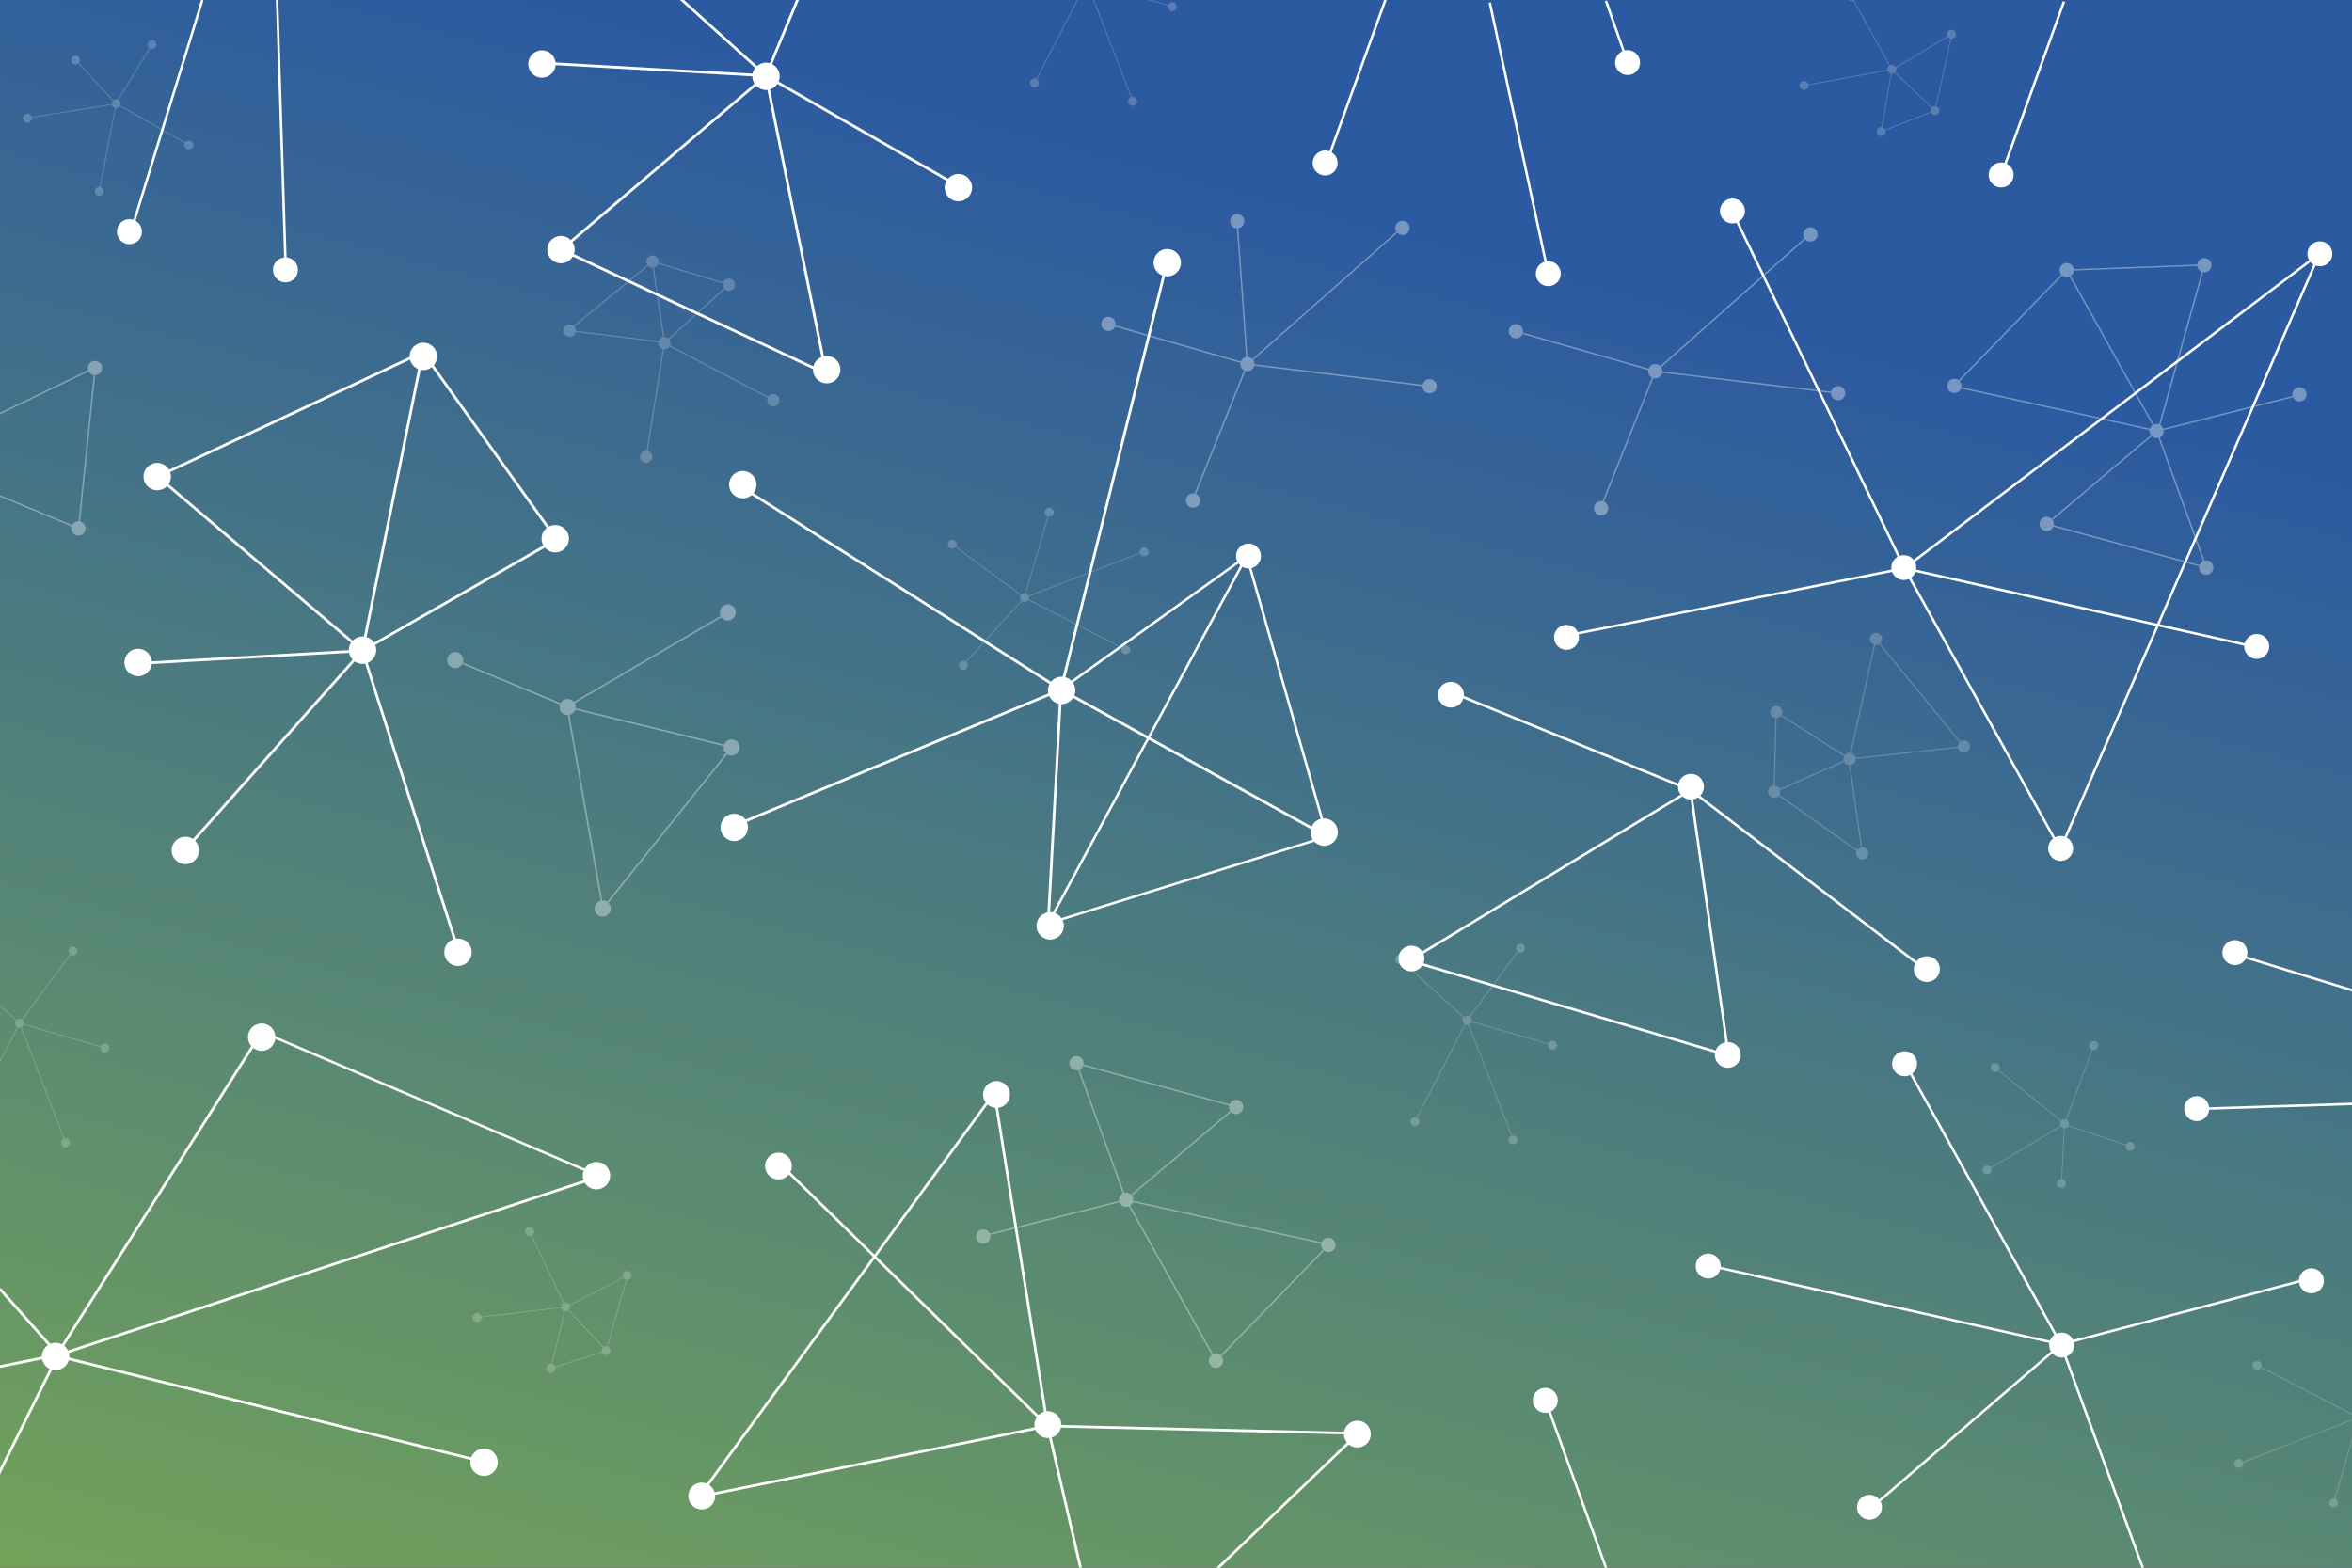 <?xml version="1.0" encoding="UTF-8" standalone="no"?>
<!-- Created with Inkscape (http://www.inkscape.org/) -->

<svg
   xmlns:dc="http://purl.org/dc/elements/1.1/"
   xmlns:cc="http://creativecommons.org/ns#"
   xmlns:rdf="http://www.w3.org/1999/02/22-rdf-syntax-ns#"
   xmlns:svg="http://www.w3.org/2000/svg"
   xmlns="http://www.w3.org/2000/svg"
   xmlns:xlink="http://www.w3.org/1999/xlink"
   xmlns:sodipodi="http://sodipodi.sourceforge.net/DTD/sodipodi-0.dtd"
   xmlns:inkscape="http://www.inkscape.org/namespaces/inkscape"
   width="317.5mm"
   height="211.667mm"
   viewBox="0 0 317.5 211.667"
   version="1.1"
   id="svg4080"
   inkscape:version="0.92.3 (unknown)"
   sodipodi:docname="bg-fireworks-colour4.svg">
  <rect x="0" y="0" width="317.5" height="211.667" fill="#333333" stroke="none"/>
  <defs
     id="defs4074">
    <clipPath
       clipPathUnits="userSpaceOnUse"
       id="clipPath3760">
      <rect
         style="fill:#ffffff;fill-opacity:0.216;stroke:#ffffff;stroke-opacity:0.216"
         id="rect3762"
         width="1200"
         height="800"
         x="0.819"
         y="-0.555" />
    </clipPath>
    <linearGradient
       inkscape:collect="always"
       xlink:href="#linearGradient839"
       id="linearGradient841"
       x1="162.311"
       y1="109.934"
       x2="116.207"
       y2="321.578"
       gradientUnits="userSpaceOnUse"
       gradientTransform="matrix(7.349,0,0,8.968,-211.016,-799.03)" />
    <linearGradient
       inkscape:collect="always"
       id="linearGradient839">
      <stop
         style="stop-color:#2c5aa0;stop-opacity:1"
         offset="0"
         id="stop835" />
      <stop
         style="stop-color:#ccff00;stop-opacity:1"
         offset="1"
         id="stop837" />
    </linearGradient>
    <clipPath
       clipPathUnits="userSpaceOnUse"
       id="clipPath1048">
      <rect
         id="rect1050"
         width="317.5"
         height="211.667"
         x="-52.161"
         y="16.542"
         style="stroke-width:0.265" />
    </clipPath>
  </defs>
  <sodipodi:namedview
     id="base"
     pagecolor="#ffffff"
     bordercolor="#666666"
     borderopacity="1.0"
     inkscape:pageopacity="0.0"
     inkscape:pageshadow="2"
     inkscape:zoom="0.49497474"
     inkscape:cx="428.22335"
     inkscape:cy="516.09415"
     inkscape:document-units="mm"
     inkscape:current-layer="layer1"
     showgrid="false"
     fit-margin-top="0"
     fit-margin-left="0"
     fit-margin-right="0"
     fit-margin-bottom="0"
     inkscape:window-width="985"
     inkscape:window-height="657"
     inkscape:window-x="2123"
     inkscape:window-y="223"
     inkscape:window-maximized="0"
     showguides="false" />
  <g
     inkscape:label="Layer 1"
     inkscape:groupmode="layer"
     id="layer1"
     transform="translate(52.161,-16.542)">
    <g
       id="g48"
       transform="matrix(0.265,0,0,0.265,-52.186,16.497)">
      <rect
         style="fill:url(#linearGradient841);fill-opacity:1;stroke-width:2.148"
         y="0.169"
         x="0.095"
         height="800"
         width="1200"
         id="rect10" />
    </g>
    <circle
       id="path35-1"
       cx="252.475"
       cy="103.827"
       r="1.685"
       style="fill:#ffffff;stroke-width:0.166" />
    <circle
       id="path35-2"
       cx="204.836"
       cy="93.176"
       r="1.685"
       style="fill:#ffffff;stroke-width:0.166" />
    <path
       style="fill:#ffffff;stroke:#ffffff;stroke-width:0.332;stroke-linecap:butt;stroke-linejoin:miter;stroke-miterlimit:4;stroke-dasharray:none;stroke-opacity:1"
       d="m 204.926,93.266 46.946,10.531"
       id="path100-2"
       inkscape:connector-curvature="0"
       sodipodi:nodetypes="cc" />
    <circle
       id="path35-1-1"
       cx="226.007"
       cy="131.096"
       r="1.685"
       style="fill:#ffffff;stroke-width:0.166" />
    <circle
       id="path35-1-8"
       cx="261.005"
       cy="50.811"
       r="1.685"
       style="fill:#ffffff;stroke-width:0.166" />
    <circle
       id="path35-1-7"
       cx="159.302"
       cy="102.6"
       r="1.685"
       style="fill:#ffffff;stroke-width:0.166" />
    <path
       style="fill:#ffffff;stroke:#ffffff;stroke-width:0.332;stroke-linecap:butt;stroke-linejoin:miter;stroke-miterlimit:4;stroke-dasharray:none;stroke-opacity:1"
       d="m 181.639,44.984 23.288,48.282"
       id="path100-3-2"
       inkscape:connector-curvature="0"
       sodipodi:nodetypes="cc" />
    <path
       style="fill:#ffffff;stroke:#ffffff;stroke-width:0.332;stroke-linecap:butt;stroke-linejoin:miter;stroke-miterlimit:4;stroke-dasharray:none;stroke-opacity:1"
       d="m 204.926,93.266 -45.855,9.135"
       id="path100-3-0"
       inkscape:connector-curvature="0"
       sodipodi:nodetypes="cc" />
    <path
       style="fill:#ffffff;stroke:#ffffff;stroke-width:0.332;stroke-linecap:butt;stroke-linejoin:miter;stroke-miterlimit:4;stroke-dasharray:none;stroke-opacity:1"
       d="M 204.926,93.266 260.944,50.798"
       id="path100-3-23"
       inkscape:connector-curvature="0"
       sodipodi:nodetypes="cc" />
    <circle
       id="path35-1-7-2"
       cx="181.703"
       cy="45.029"
       r="1.685"
       style="fill:#ffffff;stroke-width:0.166" />
    <path
       style="fill:#ffffff;stroke:#ffffff;stroke-width:0.332;stroke-linecap:butt;stroke-linejoin:miter;stroke-miterlimit:4;stroke-dasharray:none;stroke-opacity:1"
       d="m 204.926,93.266 21.041,37.95"
       id="path100-3-23-9"
       inkscape:connector-curvature="0"
       sodipodi:nodetypes="cc" />
    <path
       style="fill:#ffffff;stroke:#ffffff;stroke-width:0.332;stroke-linecap:butt;stroke-linejoin:miter;stroke-miterlimit:4;stroke-dasharray:none;stroke-opacity:1"
       d="M 260.944,50.798 225.967,131.216"
       id="path100-3-23-9-3"
       inkscape:connector-curvature="0"
       sodipodi:nodetypes="cc" />
    <g
       id="g330"
       transform="matrix(0.265,0,0,0.265,-52.377,16.689)">
      <g
         id="g298">
        <ellipse
           id="path35-5"
           cx="719.801"
           cy="487.83"
           style="fill:#ffffff;stroke-width:0.65"
           rx="6.621"
           ry="6.554" />
        <ellipse
           id="path35-35"
           cx="982.356"
           cy="493.208"
           style="fill:#ffffff;stroke-width:0.65"
           rx="6.621"
           ry="6.554" />
        <ellipse
           id="path35-62"
           cx="739.909"
           cy="353.412"
           style="fill:#ffffff;stroke-width:0.65"
           rx="6.621"
           ry="6.554" />
        <ellipse
           id="path35-9"
           cx="862.193"
           cy="400.283"
           style="fill:#ffffff;stroke-width:0.65"
           rx="6.621"
           ry="6.554" />
        <path
           style="fill:#ffffff;stroke:#ffffff;stroke-width:1.3;stroke-linecap:butt;stroke-linejoin:miter;stroke-miterlimit:4;stroke-dasharray:none;stroke-opacity:1"
           d="m 861.993,401.965 120.345,92.074"
           id="path100-3"
           inkscape:connector-curvature="0"
           sodipodi:nodetypes="cc" />
        <path
           style="fill:#ffffff;stroke:#ffffff;stroke-width:1.3;stroke-linecap:butt;stroke-linejoin:miter;stroke-miterlimit:4;stroke-dasharray:none;stroke-opacity:1"
           d="M 718.863,488.865 861.993,401.965"
           id="path100-6"
           inkscape:connector-curvature="0"
           sodipodi:nodetypes="cc" />
        <path
           style="fill:#ffffff;stroke:#ffffff;stroke-width:1.3;stroke-linecap:butt;stroke-linejoin:miter;stroke-miterlimit:4;stroke-dasharray:none;stroke-opacity:1"
           d="M 861.993,401.965 738.092,351.279"
           id="path100-06"
           inkscape:connector-curvature="0"
           sodipodi:nodetypes="cc" />
        <ellipse
           id="path35-1-6"
           cx="880.988"
           cy="536.943"
           style="fill:#ffffff;stroke-width:0.65"
           rx="6.621"
           ry="6.554" />
        <path
           style="fill:#ffffff;stroke:#ffffff;stroke-width:1.3;stroke-linecap:butt;stroke-linejoin:miter;stroke-miterlimit:4;stroke-dasharray:none;stroke-opacity:1"
           d="m 861.993,401.965 19.327,135.298"
           id="path100-3-9"
           inkscape:connector-curvature="0"
           sodipodi:nodetypes="cc" />
        <path
           style="fill:#ffffff;stroke:#ffffff;stroke-width:1.3;stroke-linecap:butt;stroke-linejoin:miter;stroke-miterlimit:4;stroke-dasharray:none;stroke-opacity:1"
           d="m 718.863,488.865 162.457,48.399"
           id="path100-6-1"
           inkscape:connector-curvature="0"
           sodipodi:nodetypes="cc" />
      </g>
    </g>
    <circle
       id="path35-1-75-9"
       cx="-128.895"
       cy="-126.592"
       r="1.849"
       style="fill:#ffffff;stroke-width:0.182"
       transform="matrix(0,-1,-1,0,0,0)" />
    <circle
       id="path35-2-9-4"
       cx="-109.758"
       cy="-91.15"
       r="1.849"
       style="fill:#ffffff;stroke-width:0.182"
       transform="matrix(0,-1,-1,0,0,0)" />
    <path
       style="fill:#ffffff;stroke:#ffffff;stroke-width:0.365;stroke-linecap:butt;stroke-linejoin:miter;stroke-miterlimit:4;stroke-dasharray:none;stroke-opacity:1"
       d="M 126.971,129.486 91.051,109.658"
       id="path100-2-2-7"
       inkscape:connector-curvature="0"
       sodipodi:nodetypes="cc" />
    <circle
       id="path35-1-1-2-8"
       cx="-81.98"
       cy="-48.107"
       r="1.849"
       style="fill:#ffffff;stroke-width:0.182"
       transform="matrix(0,-1,-1,0,0,0)" />
    <circle
       id="path35-1-8-8-4"
       cx="-52.012"
       cy="-105.409"
       r="1.849"
       style="fill:#ffffff;stroke-width:0.182"
       transform="matrix(0,-1,-1,0,0,0)" />
    <circle
       id="path35-1-7-9-5"
       cx="-141.549"
       cy="-89.603"
       r="1.849"
       style="fill:#ffffff;stroke-width:0.182"
       transform="matrix(0,-1,-1,0,0,0)" />
    <path
       style="fill:#ffffff;stroke:#ffffff;stroke-width:0.365;stroke-linecap:butt;stroke-linejoin:miter;stroke-miterlimit:4;stroke-dasharray:none;stroke-opacity:1"
       d="M 91.051,109.658 47.393,81.963"
       id="path100-3-2-7-0"
       inkscape:connector-curvature="0"
       sodipodi:nodetypes="cc" />
    <path
       style="fill:#ffffff;stroke:#ffffff;stroke-width:0.365;stroke-linecap:butt;stroke-linejoin:miter;stroke-miterlimit:4;stroke-dasharray:none;stroke-opacity:1"
       d="M 91.051,109.658 89.333,141.227"
       id="path100-3-0-3-3"
       inkscape:connector-curvature="0"
       sodipodi:nodetypes="cc" />
    <path
       style="fill:#ffffff;stroke:#ffffff;stroke-width:0.365;stroke-linecap:butt;stroke-linejoin:miter;stroke-miterlimit:4;stroke-dasharray:none;stroke-opacity:1"
       d="M 91.051,109.658 105.423,51.807"
       id="path100-3-23-6-6"
       inkscape:connector-curvature="0"
       sodipodi:nodetypes="cc" />
    <g
       id="g1780"
       transform="matrix(0.265,0,0,0.265,-52.377,16.689)">
      <circle
         style="fill:#ffffff;stroke-width:0.628"
         r="6.368"
         cy="88.593"
         cx="1020.197"
         id="path35-1-7-2-3" />
      <path
         sodipodi:nodetypes="cc"
         inkscape:connector-curvature="0"
         id="path100-3-2-6"
         d="M 1052.214,0.247 1020.038,89.327"
         style="fill:#ffffff;stroke:#ffffff;stroke-width:1.256;stroke-linecap:butt;stroke-linejoin:miter;stroke-miterlimit:4;stroke-dasharray:none;stroke-opacity:1" />
    </g>
    <circle
       id="path35-1-7-2-3-7"
       cx="126.721"
       cy="38.55"
       r="1.685"
       style="fill:#ffffff;stroke-width:0.166" />
    <path
       style="fill:#ffffff;stroke:#ffffff;stroke-width:0.332;stroke-linecap:butt;stroke-linejoin:miter;stroke-miterlimit:4;stroke-dasharray:none;stroke-opacity:1"
       d="m 135.001,16.133 -8.513,23.569"
       id="path100-3-2-6-5"
       inkscape:connector-curvature="0"
       sodipodi:nodetypes="cc" />
    <circle
       id="path35-1-7-2-3-3"
       cx="-156.844"
       cy="53.492"
       r="1.685"
       style="fill:#ffffff;stroke-width:0.166"
       transform="scale(-1,1)" />
    <path
       style="fill:#ffffff;stroke:#ffffff;stroke-width:0.332;stroke-linecap:butt;stroke-linejoin:miter;stroke-miterlimit:4;stroke-dasharray:none;stroke-opacity:1"
       d="m 148.947,16.899 7.939,36.788"
       id="path100-3-2-6-56"
       inkscape:connector-curvature="0"
       sodipodi:nodetypes="cc" />
    <circle
       id="path35-1-7-2-3-3-2"
       cx="-167.549"
       cy="24.994"
       r="1.685"
       style="fill:#ffffff;stroke-width:0.166"
       transform="scale(-1,1)" />
    <path
       style="fill:#ffffff;stroke:#ffffff;stroke-width:0.332;stroke-linecap:butt;stroke-linejoin:miter;stroke-miterlimit:4;stroke-dasharray:none;stroke-opacity:1"
       d="m 164.633,16.658 2.958,8.435"
       id="path100-3-2-6-56-9"
       inkscape:connector-curvature="0"
       sodipodi:nodetypes="cc" />
    <circle
       id="path35-1-7-2-3-70"
       cx="116.376"
       cy="91.615"
       r="1.685"
       style="fill:#ffffff;stroke-width:0.166" />
    <path
       style="fill:#ffffff;stroke:#ffffff;stroke-width:0.332;stroke-linecap:butt;stroke-linejoin:miter;stroke-miterlimit:4;stroke-dasharray:none;stroke-opacity:1"
       d="M 91.051,109.658 116.142,91.618"
       id="path100-3-2-6-9"
       inkscape:connector-curvature="0"
       sodipodi:nodetypes="cc" />
    <path
       style="fill:#ffffff;stroke:#ffffff;stroke-width:0.332;stroke-linecap:butt;stroke-linejoin:miter;stroke-miterlimit:4;stroke-dasharray:none;stroke-opacity:1"
       d="M 126.971,129.486 116.142,91.618"
       id="path100-3-2-6-9-3"
       inkscape:connector-curvature="0"
       sodipodi:nodetypes="cc" />
    <path
       style="fill:#ffffff;stroke:#ffffff;stroke-width:0.332;stroke-linecap:butt;stroke-linejoin:miter;stroke-miterlimit:4;stroke-dasharray:none;stroke-opacity:1"
       d="M 126.971,129.486 89.333,141.227"
       id="path100-3-2-6-9-3-0"
       inkscape:connector-curvature="0"
       sodipodi:nodetypes="cc" />
    <path
       style="fill:#ffffff;stroke:#ffffff;stroke-width:0.332;stroke-linecap:butt;stroke-linejoin:miter;stroke-miterlimit:4;stroke-dasharray:none;stroke-opacity:1"
       d="M 89.333,141.227 116.142,91.618"
       id="path100-3-2-6-9-3-6"
       inkscape:connector-curvature="0"
       sodipodi:nodetypes="cc" />
    <g
       id="g1807"
       transform="matrix(0.265,0,0,0.265,-52.377,16.689)">
      <circle
         style="fill:#ffffff;stroke-width:0.628"
         r="6.368"
         cy="117.488"
         cx="66.75"
         id="path35-1-7-2-3-1-7" />
      <path
         sodipodi:nodetypes="cc"
         inkscape:connector-curvature="0"
         id="path100-3-2-6-2-3"
         d="M 103.887,-0.552 67.615,117.199"
         style="fill:#ffffff;stroke:#ffffff;stroke-width:1.256;stroke-linecap:butt;stroke-linejoin:miter;stroke-miterlimit:4;stroke-dasharray:none;stroke-opacity:1" />
      <circle
         transform="scale(-1,1)"
         style="fill:#ffffff;stroke-width:0.628"
         r="6.368"
         cy="136.944"
         cx="-146.236"
         id="path35-1-7-2-3-1-6" />
      <path
         sodipodi:nodetypes="cc"
         inkscape:connector-curvature="0"
         id="path100-3-2-6-2-1"
         d="m 141.866,-3.624 4.529,141.303"
         style="fill:#ffffff;stroke:#ffffff;stroke-width:1.256;stroke-linecap:butt;stroke-linejoin:miter;stroke-miterlimit:4;stroke-dasharray:none;stroke-opacity:1" />
    </g>
    <g
       id="g1499"
       transform="matrix(0.265,0,0,0.265,-52.377,16.689)">
      <circle
         transform="matrix(0,1,1,0,0,0)"
         style="fill:#ffffff;stroke-width:0.69"
         r="6.99"
         cy="234.104"
         cx="484.619"
         id="path35-1-75-6" />
      <circle
         transform="matrix(0,1,1,0,0,0)"
         style="fill:#ffffff;stroke-width:0.69"
         r="6.99"
         cy="185.482"
         cx="330.709"
         id="path35-2-9-1" />
      <path
         sodipodi:nodetypes="cc"
         inkscape:connector-curvature="0"
         id="path100-2-2-8"
         d="m 81.112,242.246 104.31,88.742"
         style="fill:#ffffff;stroke:#ffffff;stroke-width:1.379;stroke-linecap:butt;stroke-linejoin:miter;stroke-miterlimit:4;stroke-dasharray:none;stroke-opacity:1" />
      <circle
         transform="matrix(0,1,1,0,0,0)"
         style="fill:#ffffff;stroke-width:0.69"
         r="6.99"
         cy="283.654"
         cx="273.906"
         id="path35-1-1-2-7" />
      <circle
         transform="matrix(0,1,1,0,0,0)"
         style="fill:#ffffff;stroke-width:0.69"
         r="6.99"
         cy="71.177"
         cx="336.999"
         id="path35-1-8-8-9" />
      <circle
         transform="matrix(0,1,1,0,0,0)"
         style="fill:#ffffff;stroke-width:0.69"
         r="6.99"
         cy="216.465"
         cx="181.024"
         id="path35-1-7-9-2" />
      <path
         sodipodi:nodetypes="cc"
         inkscape:connector-curvature="0"
         id="path100-3-2-7-02"
         d="M 185.422,330.988 95.331,432.209"
         style="fill:#ffffff;stroke:#ffffff;stroke-width:1.379;stroke-linecap:butt;stroke-linejoin:miter;stroke-miterlimit:4;stroke-dasharray:none;stroke-opacity:1" />
      <path
         sodipodi:nodetypes="cc"
         inkscape:connector-curvature="0"
         id="path100-3-0-3-37"
         d="m 185.422,330.988 98.922,-56.715"
         style="fill:#ffffff;stroke:#ffffff;stroke-width:1.379;stroke-linecap:butt;stroke-linejoin:miter;stroke-miterlimit:4;stroke-dasharray:none;stroke-opacity:1" />
      <path
         sodipodi:nodetypes="cc"
         inkscape:connector-curvature="0"
         id="path100-3-23-6-5"
         d="M 216.192,178.896 185.422,330.988"
         style="fill:#ffffff;stroke:#ffffff;stroke-width:1.379;stroke-linecap:butt;stroke-linejoin:miter;stroke-miterlimit:4;stroke-dasharray:none;stroke-opacity:1" />
      <circle
         transform="matrix(0,1,1,0,0,0)"
         style="fill:#ffffff;stroke-width:0.69"
         r="6.99"
         cy="80.894"
         cx="242.276"
         id="path35-1-75-6-2" />
      <path
         sodipodi:nodetypes="cc"
         inkscape:connector-curvature="0"
         id="path100-3-2-7-02-2"
         d="m 185.422,330.988 49.614,155.157"
         style="fill:#ffffff;stroke:#ffffff;stroke-width:1.379;stroke-linecap:butt;stroke-linejoin:miter;stroke-miterlimit:4;stroke-dasharray:none;stroke-opacity:1" />
      <path
         sodipodi:nodetypes="cc"
         inkscape:connector-curvature="0"
         id="path100-3-0-3-37-8"
         d="m 216.192,178.896 68.153,95.377"
         style="fill:#ffffff;stroke:#ffffff;stroke-width:1.379;stroke-linecap:butt;stroke-linejoin:miter;stroke-miterlimit:4;stroke-dasharray:none;stroke-opacity:1" />
      <path
         sodipodi:nodetypes="cc"
         inkscape:connector-curvature="0"
         id="path100-3-0-3-37-9"
         d="M 81.112,242.246 216.192,178.896"
         style="fill:#ffffff;stroke:#ffffff;stroke-width:1.379;stroke-linecap:butt;stroke-linejoin:miter;stroke-miterlimit:4;stroke-dasharray:none;stroke-opacity:1" />
      <path
         sodipodi:nodetypes="cc"
         inkscape:connector-curvature="0"
         id="path100-3-0-3-37-2"
         d="m 71.83,337.459 113.592,-6.471"
         style="fill:#ffffff;stroke:#ffffff;stroke-width:1.379;stroke-linecap:butt;stroke-linejoin:miter;stroke-miterlimit:4;stroke-dasharray:none;stroke-opacity:1" />
      <circle
         transform="matrix(0,1,1,0,0,0)"
         style="fill:#ffffff;stroke-width:0.69"
         r="6.99"
         cy="95.229"
         cx="432.735"
         id="path35-1-75-6-9" />
    </g>
    <path
       style="fill:#ffffff;stroke:#ffffff;stroke-width:0.365;stroke-linecap:butt;stroke-linejoin:miter;stroke-miterlimit:4;stroke-dasharray:none;stroke-opacity:1"
       d="M 91.051,109.658 46.627,128.159"
       id="path100-3-2-7-0-3"
       inkscape:connector-curvature="0"
       sodipodi:nodetypes="cc" />
    <circle
       id="path35-1-75-6-1"
       cx="128.252"
       cy="46.953"
       r="1.849"
       style="fill:#ffffff;stroke-width:0.182"
       transform="matrix(0,1,1,0,0,0)" />
    <g
       id="g1370"
       transform="matrix(0.265,0,0,0.265,116.138,109.074)">
      <circle
         transform="scale(1,-1)"
         style="fill:#ffffff;stroke-width:0.69"
         r="6.99"
         cy="-249.828"
         cx="-331.256"
         id="path35-1-75" />
      <circle
         transform="scale(1,-1)"
         style="fill:#ffffff;stroke-width:0.69"
         r="6.99"
         cy="-341.944"
         cx="-606.781"
         id="path35-2-9" />
      <path
         sodipodi:nodetypes="cc"
         inkscape:connector-curvature="0"
         id="path100-2-2"
         d="m -606.406,341.569 276.849,-91.417"
         style="fill:#ffffff;stroke:#ffffff;stroke-width:1.379;stroke-linecap:butt;stroke-linejoin:miter;stroke-miterlimit:4;stroke-dasharray:none;stroke-opacity:1" />
      <circle
         transform="scale(1,-1)"
         style="fill:#ffffff;stroke-width:0.69"
         r="6.99"
         cy="-179.262"
         cx="-501.797"
         id="path35-1-1-2" />
      <circle
         transform="scale(1,-1)"
         style="fill:#ffffff;stroke-width:0.69"
         r="6.99"
         cy="-395.835"
         cx="-388.529"
         id="path35-1-8-8" />
      <path
         sodipodi:nodetypes="cc"
         inkscape:connector-curvature="0"
         id="path100-3-2-7"
         d="M -606.406,341.569 -501.73,176.563"
         style="fill:#ffffff;stroke:#ffffff;stroke-width:1.379;stroke-linecap:butt;stroke-linejoin:miter;stroke-miterlimit:4;stroke-dasharray:none;stroke-opacity:1" />
      <path
         sodipodi:nodetypes="cc"
         inkscape:connector-curvature="0"
         id="path100-3-23-6"
         d="m -606.406,341.569 218.651,54.321"
         style="fill:#ffffff;stroke:#ffffff;stroke-width:1.379;stroke-linecap:butt;stroke-linejoin:miter;stroke-miterlimit:4;stroke-dasharray:none;stroke-opacity:1" />
      <path
         sodipodi:nodetypes="cc"
         inkscape:connector-curvature="0"
         id="path100-3-2-6-9-3-2"
         d="M -329.557,250.152 -501.73,176.563"
         style="fill:#ffffff;stroke:#ffffff;stroke-width:1.256;stroke-linecap:butt;stroke-linejoin:miter;stroke-miterlimit:4;stroke-dasharray:none;stroke-opacity:1" />
    </g>
    <path
       style="fill:#ffffff;stroke:#ffffff;stroke-width:0.365;stroke-linecap:butt;stroke-linejoin:miter;stroke-miterlimit:4;stroke-dasharray:none;stroke-opacity:1"
       d="m -52.168,190.58 7.861,8.868"
       id="path100-3-2-7-02-2-9"
       inkscape:connector-curvature="0"
       sodipodi:nodetypes="cc" />
    <path
       style="fill:#ffffff;stroke:#ffffff;stroke-width:0.365;stroke-linecap:butt;stroke-linejoin:miter;stroke-miterlimit:4;stroke-dasharray:none;stroke-opacity:1"
       d="m -44.307,199.448 -8.475,1.733"
       id="path100-3-2-7-02-2-9-4"
       inkscape:connector-curvature="0"
       sodipodi:nodetypes="cc" />
    <path
       style="fill:#ffffff;stroke:#ffffff;stroke-width:0.365;stroke-linecap:butt;stroke-linejoin:miter;stroke-miterlimit:4;stroke-dasharray:none;stroke-opacity:1"
       d="m -44.307,199.448 -8.115,16.289"
       id="path100-3-2-7-02-2-9-7"
       inkscape:connector-curvature="0"
       sodipodi:nodetypes="cc" />
    <g
       id="g1482"
       transform="matrix(0.265,0,0,0.265,-52.377,16.689)">
      <circle
         transform="matrix(0.812,-0.584,-0.584,-0.812,0,0)"
         style="fill:#ffffff;stroke-width:0.675"
         r="6.844"
         cy="-713.74"
         cx="-23.963"
         id="path35-6" />
      <circle
         transform="matrix(0.812,-0.584,-0.584,-0.812,0,0)"
         style="fill:#ffffff;stroke-width:0.675"
         r="6.844"
         cy="-996.74"
         cx="135.671"
         id="path35-7" />
      <circle
         transform="matrix(0.812,-0.584,-0.584,-0.812,0,0)"
         style="fill:#ffffff;stroke-width:0.675"
         r="6.844"
         cy="-827.388"
         cx="-153.83"
         id="path35" />
      <circle
         transform="matrix(0.812,-0.584,-0.584,-0.812,0,0)"
         style="fill:#ffffff;stroke-width:0.675"
         r="6.844"
         cy="-900.79"
         cx="10.512"
         id="path35-3" />
      <path
         sodipodi:nodetypes="cc"
         inkscape:connector-curvature="0"
         id="path100"
         d="M 356.842,762.042 534.468,725.991"
         style="fill:#ffffff;stroke:#ffffff;stroke-width:1.35;stroke-linecap:butt;stroke-linejoin:miter;stroke-miterlimit:4;stroke-dasharray:none;stroke-opacity:1" />
      <path
         sodipodi:nodetypes="cc"
         inkscape:connector-curvature="0"
         id="path100-7"
         d="m 534.468,725.991 158.252,3.792"
         style="fill:#ffffff;stroke:#ffffff;stroke-width:1.35;stroke-linecap:butt;stroke-linejoin:miter;stroke-miterlimit:4;stroke-dasharray:none;stroke-opacity:1" />
      <path
         sodipodi:nodetypes="cc"
         inkscape:connector-curvature="0"
         id="path100-0"
         d="M 534.468,725.991 507.359,556.28"
         style="fill:#ffffff;stroke:#ffffff;stroke-width:1.35;stroke-linecap:butt;stroke-linejoin:miter;stroke-miterlimit:4;stroke-dasharray:none;stroke-opacity:1" />
      <path
         sodipodi:nodetypes="cc"
         inkscape:connector-curvature="0"
         id="path100-9"
         d="M 399.496,593.797 534.468,725.991"
         style="fill:#ffffff;stroke:#ffffff;stroke-width:1.35;stroke-linecap:butt;stroke-linejoin:miter;stroke-miterlimit:4;stroke-dasharray:none;stroke-opacity:1" />
      <circle
         transform="matrix(0.812,-0.584,-0.584,-0.812,0,0)"
         style="fill:#ffffff;stroke-width:0.675"
         r="6.844"
         cy="-748.997"
         cx="87.481"
         id="path35-3-0" />
      <path
         sodipodi:nodetypes="cc"
         inkscape:connector-curvature="0"
         id="path100-7-6"
         d="m 534.468,725.991 17.155,73.842"
         style="fill:#ffffff;stroke:#ffffff;stroke-width:1.35;stroke-linecap:butt;stroke-linejoin:miter;stroke-miterlimit:4;stroke-dasharray:none;stroke-opacity:1" />
      <path
         sodipodi:nodetypes="cc"
         inkscape:connector-curvature="0"
         id="path100-7-3"
         d="m 692.719,729.783 -73.211,70.226"
         style="fill:#ffffff;stroke:#ffffff;stroke-width:1.35;stroke-linecap:butt;stroke-linejoin:miter;stroke-miterlimit:4;stroke-dasharray:none;stroke-opacity:1" />
      <path
         sodipodi:nodetypes="cc"
         inkscape:connector-curvature="0"
         id="path100-7-2"
         d="M 356.842,762.042 507.359,556.28"
         style="fill:#ffffff;stroke:#ffffff;stroke-width:1.35;stroke-linecap:butt;stroke-linejoin:miter;stroke-miterlimit:4;stroke-dasharray:none;stroke-opacity:1" />
    </g>
    <circle
       id="path35-2-9-1-5"
       cx="-26.849"
       cy="51.239"
       r="1.849"
       style="fill:#ffffff;stroke-width:0.182"
       transform="rotate(-90)" />
    <path
       style="fill:#ffffff;stroke:#ffffff;stroke-width:0.365;stroke-linecap:butt;stroke-linejoin:miter;stroke-miterlimit:4;stroke-dasharray:none;stroke-opacity:1"
       d="M 23.625,50.254 51.224,26.775"
       id="path100-2-2-8-0"
       inkscape:connector-curvature="0"
       sodipodi:nodetypes="cc" />
    <circle
       id="path35-1-1-2-7-3"
       cx="-41.878"
       cy="77.214"
       r="1.849"
       style="fill:#ffffff;stroke-width:0.182"
       transform="rotate(-90)" />
    <circle
       id="path35-1-8-8-9-6"
       cx="-25.184"
       cy="20.996"
       r="1.849"
       style="fill:#ffffff;stroke-width:0.182"
       transform="rotate(-90)" />
    <circle
       id="path35-1-7-9-2-1"
       cx="-66.453"
       cy="59.437"
       r="1.849"
       style="fill:#ffffff;stroke-width:0.182"
       transform="rotate(-90)" />
    <path
       style="fill:#ffffff;stroke:#ffffff;stroke-width:0.365;stroke-linecap:butt;stroke-linejoin:miter;stroke-miterlimit:4;stroke-dasharray:none;stroke-opacity:1"
       d="M 51.224,26.775 39.579,16.249"
       id="path100-3-2-7-02-0"
       inkscape:connector-curvature="0"
       sodipodi:nodetypes="cc" />
    <path
       style="fill:#ffffff;stroke:#ffffff;stroke-width:0.365;stroke-linecap:butt;stroke-linejoin:miter;stroke-miterlimit:4;stroke-dasharray:none;stroke-opacity:1"
       d="M 51.224,26.775 77.397,41.781"
       id="path100-3-0-3-37-6"
       inkscape:connector-curvature="0"
       sodipodi:nodetypes="cc" />
    <path
       style="fill:#ffffff;stroke:#ffffff;stroke-width:0.365;stroke-linecap:butt;stroke-linejoin:miter;stroke-miterlimit:4;stroke-dasharray:none;stroke-opacity:1"
       d="M 59.365,67.016 51.224,26.775"
       id="path100-3-23-6-5-3"
       inkscape:connector-curvature="0"
       sodipodi:nodetypes="cc" />
    <circle
       id="path35-1-75-6-2-2"
       cx="-50.246"
       cy="23.567"
       r="1.849"
       style="fill:#ffffff;stroke-width:0.182"
       transform="rotate(-90)" />
    <path
       style="fill:#ffffff;stroke:#ffffff;stroke-width:0.365;stroke-linecap:butt;stroke-linejoin:miter;stroke-miterlimit:4;stroke-dasharray:none;stroke-opacity:1"
       d="m 51.224,26.775 4.457,-10.708"
       id="path100-3-2-7-02-2-0"
       inkscape:connector-curvature="0"
       sodipodi:nodetypes="cc" />
    <path
       style="fill:#ffffff;stroke:#ffffff;stroke-width:0.365;stroke-linecap:butt;stroke-linejoin:miter;stroke-miterlimit:4;stroke-dasharray:none;stroke-opacity:1"
       d="M 23.625,50.254 59.365,67.016"
       id="path100-3-0-3-37-9-1"
       inkscape:connector-curvature="0"
       sodipodi:nodetypes="cc" />
    <path
       style="fill:#ffffff;stroke:#ffffff;stroke-width:0.365;stroke-linecap:butt;stroke-linejoin:miter;stroke-miterlimit:4;stroke-dasharray:none;stroke-opacity:1"
       d="m 21.169,25.063 30.054,1.712"
       id="path100-3-0-3-37-2-5"
       inkscape:connector-curvature="0"
       sodipodi:nodetypes="cc" />
    <g
       id="g1742"
       transform="matrix(0.265,0,0,0.265,-55.418,15.603)">
      <g
         id="g1776"
         transform="translate(671.726,950.246)">
        <circle
           id="path35-1-4-0"
           cx="-210.724"
           cy="301.646"
           r="6.368"
           style="fill:#ffffff;stroke-width:0.628"
           transform="scale(-1)" />
        <circle
           id="path35-2-7-7"
           cx="-390.775"
           cy="261.389"
           r="6.368"
           style="fill:#ffffff;stroke-width:0.628"
           transform="scale(-1)" />
        <path
           style="fill:#ffffff;stroke:#ffffff;stroke-width:1.256;stroke-linecap:butt;stroke-linejoin:miter;stroke-miterlimit:4;stroke-dasharray:none;stroke-opacity:1"
           d="m 390.434,-261.73 -177.435,-39.803"
           id="path100-2-6-8"
           inkscape:connector-curvature="0"
           sodipodi:nodetypes="cc" />
        <circle
           id="path35-1-1-5-6"
           cx="-310.761"
           cy="404.71"
           r="6.368"
           style="fill:#ffffff;stroke-width:0.628"
           transform="scale(-1)" />
        <circle
           id="path35-1-8-6-8"
           cx="-292.885"
           cy="178.744"
           r="6.368"
           style="fill:#ffffff;stroke-width:0.628"
           transform="scale(-1)" />
        <circle
           id="path35-1-7-9-8"
           cx="-517.98"
           cy="294.112"
           r="6.368"
           style="fill:#ffffff;stroke-width:0.628"
           transform="scale(-1)" />
        <path
           style="fill:#ffffff;stroke:#ffffff;stroke-width:1.256;stroke-linecap:butt;stroke-linejoin:miter;stroke-miterlimit:4;stroke-dasharray:none;stroke-opacity:1"
           d="M 432.836,-145.859 390.434,-261.73"
           id="path100-3-2-3-4"
           inkscape:connector-curvature="0"
           sodipodi:nodetypes="cc" />
        <path
           style="fill:#ffffff;stroke:#ffffff;stroke-width:1.256;stroke-linecap:butt;stroke-linejoin:miter;stroke-miterlimit:4;stroke-dasharray:none;stroke-opacity:1"
           d="M 390.434,-261.73 518.128,-295.531"
           id="path100-3-0-7-3"
           inkscape:connector-curvature="0"
           sodipodi:nodetypes="cc" />
        <path
           style="fill:#ffffff;stroke:#ffffff;stroke-width:1.256;stroke-linecap:butt;stroke-linejoin:miter;stroke-miterlimit:4;stroke-dasharray:none;stroke-opacity:1"
           d="m 390.434,-261.73 -98.045,84.485"
           id="path100-3-23-4-1"
           inkscape:connector-curvature="0"
           sodipodi:nodetypes="cc" />
        <path
           style="fill:#ffffff;stroke:#ffffff;stroke-width:1.256;stroke-linecap:butt;stroke-linejoin:miter;stroke-miterlimit:4;stroke-dasharray:none;stroke-opacity:1"
           d="M 390.434,-261.73 310.91,-405.164"
           id="path100-3-23-9-2-9"
           inkscape:connector-curvature="0"
           sodipodi:nodetypes="cc" />
      </g>
    </g>
    <g
       transform="matrix(0.265,0,0,-0.265,-113.912,229.092)"
       id="g1780-0">
      <circle
         style="fill:#ffffff;stroke-width:0.628"
         r="6.368"
         cy="88.593"
         cx="1020.197"
         id="path35-1-7-2-3-6" />
      <path
         sodipodi:nodetypes="cc"
         inkscape:connector-curvature="0"
         id="path100-3-2-6-8"
         d="M 1052.214,0.247 1020.038,89.327"
         style="fill:#ffffff;stroke:#ffffff;stroke-width:1.256;stroke-linecap:butt;stroke-linejoin:miter;stroke-miterlimit:4;stroke-dasharray:none;stroke-opacity:1" />
    </g>
    <g
       transform="matrix(0,0.265,-0.265,0,280.666,127.474)"
       id="g1807-9">
      <circle
         style="fill:#ffffff;stroke-width:0.628"
         r="6.368"
         cy="117.488"
         cx="66.75"
         id="path35-1-7-2-3-1-7-2" />
      <path
         sodipodi:nodetypes="cc"
         inkscape:connector-curvature="0"
         id="path100-3-2-6-2-3-6"
         d="M 103.887,-0.552 67.615,117.199"
         style="fill:#ffffff;stroke:#ffffff;stroke-width:1.256;stroke-linecap:butt;stroke-linejoin:miter;stroke-miterlimit:4;stroke-dasharray:none;stroke-opacity:1" />
      <circle
         transform="scale(-1,1)"
         style="fill:#ffffff;stroke-width:0.628"
         r="6.368"
         cy="136.944"
         cx="-146.236"
         id="path35-1-7-2-3-1-6-6" />
      <path
         sodipodi:nodetypes="cc"
         inkscape:connector-curvature="0"
         id="path100-3-2-6-2-1-4"
         d="m 141.866,-3.624 4.529,141.303"
         style="fill:#ffffff;stroke:#ffffff;stroke-width:1.256;stroke-linecap:butt;stroke-linejoin:miter;stroke-miterlimit:4;stroke-dasharray:none;stroke-opacity:1" />
    </g>
    <g
       transform="matrix(0.098,-0.246,0.246,0.098,185.326,306.526)"
       id="g298-7">
      <g
         id="g1201"
         transform="matrix(0.624,0,0,0.624,-80.391,-1085.976)">
        <ellipse
           id="path35-5-0"
           cx="719.801"
           cy="487.83"
           style="fill:#ffffff;fill-opacity:0.362;stroke-width:0.65"
           rx="6.621"
           ry="6.554" />
        <ellipse
           id="path35-35-9"
           cx="982.356"
           cy="493.208"
           style="fill:#ffffff;fill-opacity:0.362;stroke-width:0.65"
           rx="6.621"
           ry="6.554" />
        <ellipse
           id="path35-62-3"
           cx="863.758"
           cy="300.782"
           style="fill:#ffffff;fill-opacity:0.362;stroke-width:0.65"
           rx="6.621"
           ry="6.554" />
        <ellipse
           id="path35-9-6"
           cx="862.193"
           cy="400.283"
           style="fill:#ffffff;fill-opacity:0.362;stroke-width:0.65"
           rx="6.621"
           ry="6.554" />
        <path
           style="fill:#ffffff;fill-opacity:0.362;stroke:#ffffff;stroke-width:1.3;stroke-linecap:butt;stroke-linejoin:miter;stroke-miterlimit:4;stroke-dasharray:none;stroke-opacity:0.362"
           d="m 867.576,403.887 109.505,85.374"
           id="path100-3-06"
           inkscape:connector-curvature="0"
           sodipodi:nodetypes="cc" />
        <path
           style="fill:#ffffff;fill-opacity:0.362;stroke:#ffffff;stroke-width:1.3;stroke-linecap:butt;stroke-linejoin:miter;stroke-miterlimit:4;stroke-dasharray:none;stroke-opacity:0.362"
           d="M 725.469,484.52 856.459,403.481"
           id="path100-6-2"
           inkscape:connector-curvature="0"
           sodipodi:nodetypes="cc" />
        <path
           style="fill:#ffffff;fill-opacity:0.362;stroke:#ffffff;stroke-width:1.3;stroke-linecap:butt;stroke-linejoin:miter;stroke-miterlimit:4;stroke-dasharray:none;stroke-opacity:0.362"
           d="m 862.392,393.773 1.191,-86.477"
           id="path100-06-6"
           inkscape:connector-curvature="0"
           sodipodi:nodetypes="cc" />
        <ellipse
           id="path35-1-6-1"
           cx="880.988"
           cy="536.943"
           style="fill:#ffffff;fill-opacity:0.362;stroke-width:0.65"
           rx="6.621"
           ry="6.554" />
        <path
           style="fill:#ffffff;fill-opacity:0.362;stroke:#ffffff;stroke-width:1.3;stroke-linecap:butt;stroke-linejoin:miter;stroke-miterlimit:4;stroke-dasharray:none;stroke-opacity:0.362"
           d="m 863.031,406.666 17.331,123.772"
           id="path100-3-9-8"
           inkscape:connector-curvature="0"
           sodipodi:nodetypes="cc" />
        <path
           style="fill:#ffffff;fill-opacity:0.362;stroke:#ffffff;stroke-width:1.3;stroke-linecap:butt;stroke-linejoin:miter;stroke-miterlimit:4;stroke-dasharray:none;stroke-opacity:0.362"
           d="m 726.096,489.821 148.56,45.309"
           id="path100-6-1-7"
           inkscape:connector-curvature="0"
           sodipodi:nodetypes="cc" />
      </g>
    </g>
    <g
       id="g1298"
       transform="matrix(-0.089,0.122,-0.122,-0.089,319.248,-101.883)">
      <circle
         transform="scale(-1)"
         style="fill:#ffffff;fill-opacity:0.362;stroke-width:0.628"
         r="6.368"
         cy="-391.858"
         cx="-1508.808"
         id="path35-1-4-0-0" />
      <circle
         transform="scale(-1)"
         style="fill:#ffffff;fill-opacity:0.362;stroke-width:0.628"
         r="6.368"
         cy="-432.115"
         cx="-1688.859"
         id="path35-2-7-7-2" />
      <path
         sodipodi:nodetypes="cc"
         inkscape:connector-curvature="0"
         id="path100-2-6-8-3"
         d="m 1682.726,430.558 -167.842,-36.958"
         style="fill:#ffffff;fill-opacity:0.362;stroke:#ffffff;stroke-width:1.256;stroke-linecap:butt;stroke-linejoin:miter;stroke-miterlimit:4;stroke-dasharray:none;stroke-opacity:0.361" />
      <circle
         transform="scale(-1)"
         style="fill:#ffffff;fill-opacity:0.362;stroke-width:0.628"
         r="6.368"
         cy="-288.793"
         cx="-1608.845"
         id="path35-1-1-5-6-7" />
      <circle
         transform="scale(-1)"
         style="fill:#ffffff;fill-opacity:0.362;stroke-width:0.628"
         r="6.368"
         cy="-514.759"
         cx="-1590.968"
         id="path35-1-8-6-8-5" />
      <circle
         transform="scale(-1)"
         style="fill:#ffffff;fill-opacity:0.362;stroke-width:0.628"
         r="6.368"
         cy="-399.391"
         cx="-1816.064"
         id="path35-1-7-9-8-9" />
      <path
         sodipodi:nodetypes="cc"
         inkscape:connector-curvature="0"
         id="path100-3-2-3-4-2"
         d="M 1730.919,547.644 1691.11,438.013"
         style="fill:#ffffff;fill-opacity:0.362;stroke:#ffffff;stroke-width:1.256;stroke-linecap:butt;stroke-linejoin:miter;stroke-miterlimit:4;stroke-dasharray:none;stroke-opacity:0.361" />
      <path
         sodipodi:nodetypes="cc"
         inkscape:connector-curvature="0"
         id="path100-3-0-7-3-2"
         d="M 1695.014,430.526 1810.057,401.411"
         style="fill:#ffffff;fill-opacity:0.362;stroke:#ffffff;stroke-width:1.256;stroke-linecap:butt;stroke-linejoin:miter;stroke-miterlimit:4;stroke-dasharray:none;stroke-opacity:0.361" />
      <path
         sodipodi:nodetypes="cc"
         inkscape:connector-curvature="0"
         id="path100-3-23-4-1-8"
         d="m 1684.038,436.253 -88.189,74.501"
         style="fill:#ffffff;fill-opacity:0.362;stroke:#ffffff;stroke-width:1.256;stroke-linecap:butt;stroke-linejoin:miter;stroke-miterlimit:4;stroke-dasharray:none;stroke-opacity:0.361" />
      <path
         sodipodi:nodetypes="cc"
         inkscape:connector-curvature="0"
         id="path100-3-23-9-2-9-9"
         d="m 1685.798,426.59 -73.796,-132.266"
         style="fill:#ffffff;fill-opacity:0.362;stroke:#ffffff;stroke-width:1.256;stroke-linecap:butt;stroke-linejoin:miter;stroke-miterlimit:4;stroke-dasharray:none;stroke-opacity:0.361" />
      <circle
         transform="scale(-1)"
         style="fill:#ffffff;fill-opacity:0.362;stroke-width:0.628"
         r="6.368"
         cy="-553.638"
         cx="-1733.03"
         id="path35-1-4-0-0-7" />
    </g>
    <g
       transform="matrix(-0.265,0,0,-0.265,552.488,303.498)"
       id="g1402-3">
      <circle
         transform="scale(-1)"
         style="fill:#ffffff;fill-opacity:0.362;stroke-width:0.359"
         r="3.644"
         cy="-448.53"
         cx="-1605.023"
         id="path35-1-4-0-0-6-6" />
      <circle
         transform="scale(-1)"
         style="fill:#ffffff;fill-opacity:0.362;stroke-width:0.359"
         r="3.644"
         cy="-471.566"
         cx="-1708.051"
         id="path35-2-7-7-2-1-1" />
      <path
         sodipodi:nodetypes="cc"
         inkscape:connector-curvature="0"
         id="path100-2-6-8-3-2-0"
         d="m 1704.542,470.675 -96.041,-21.148"
         style="fill:#ffffff;fill-opacity:0.362;stroke:#ffffff;stroke-width:0.719;stroke-linecap:butt;stroke-linejoin:miter;stroke-miterlimit:4;stroke-dasharray:none;stroke-opacity:0.361" />
      <circle
         transform="scale(-1)"
         style="fill:#ffffff;fill-opacity:0.362;stroke-width:0.359"
         r="3.644"
         cy="-389.556"
         cx="-1662.266"
         id="path35-1-1-5-6-7-9-6" />
      <circle
         transform="scale(-1)"
         style="fill:#ffffff;fill-opacity:0.362;stroke-width:0.359"
         r="3.644"
         cy="-518.857"
         cx="-1652.037"
         id="path35-1-8-6-8-5-3-3" />
      <circle
         transform="scale(-1)"
         style="fill:#ffffff;fill-opacity:0.362;stroke-width:0.359"
         r="3.644"
         cy="-452.841"
         cx="-1780.84"
         id="path35-1-7-9-8-9-1-2" />
      <path
         sodipodi:nodetypes="cc"
         inkscape:connector-curvature="0"
         id="path100-3-2-3-4-2-9-0"
         d="m 1732.119,537.674 -22.779,-62.732"
         style="fill:#ffffff;fill-opacity:0.362;stroke:#ffffff;stroke-width:0.719;stroke-linecap:butt;stroke-linejoin:miter;stroke-miterlimit:4;stroke-dasharray:none;stroke-opacity:0.361" />
      <path
         sodipodi:nodetypes="cc"
         inkscape:connector-curvature="0"
         id="path100-3-0-7-3-2-4-6"
         d="m 1711.573,470.657 65.83,-16.66"
         style="fill:#ffffff;fill-opacity:0.362;stroke:#ffffff;stroke-width:0.719;stroke-linecap:butt;stroke-linejoin:miter;stroke-miterlimit:4;stroke-dasharray:none;stroke-opacity:0.361" />
      <path
         sodipodi:nodetypes="cc"
         inkscape:connector-curvature="0"
         id="path100-3-23-4-1-8-7-1"
         d="m 1705.293,473.934 -50.463,42.63"
         style="fill:#ffffff;fill-opacity:0.362;stroke:#ffffff;stroke-width:0.719;stroke-linecap:butt;stroke-linejoin:miter;stroke-miterlimit:4;stroke-dasharray:none;stroke-opacity:0.361" />
      <path
         sodipodi:nodetypes="cc"
         inkscape:connector-curvature="0"
         id="path100-3-23-9-2-9-9-8-5"
         d="m 1706.3,468.405 -42.238,-75.696"
         style="fill:#ffffff;fill-opacity:0.362;stroke:#ffffff;stroke-width:0.719;stroke-linecap:butt;stroke-linejoin:miter;stroke-miterlimit:4;stroke-dasharray:none;stroke-opacity:0.361" />
      <circle
         transform="scale(-1)"
         style="fill:#ffffff;fill-opacity:0.362;stroke-width:0.359"
         r="3.644"
         cy="-541.104"
         cx="-1733.326"
         id="path35-1-4-0-0-7-4-5" />
      <path
         sodipodi:nodetypes="cc"
         inkscape:connector-curvature="0"
         id="path100-2-6-8-3-2-5-4"
         d="M 1729.831,540.138 1655.507,519.863"
         style="fill:#ffffff;fill-opacity:0.362;stroke:#ffffff;stroke-width:0.719;stroke-linecap:butt;stroke-linejoin:miter;stroke-miterlimit:4;stroke-dasharray:none;stroke-opacity:0.361" />
      <path
         sodipodi:nodetypes="cc"
         inkscape:connector-curvature="0"
         id="path100-2-6-8-3-2-5-0-7"
         d="m 1659.697,392.093 -52.216,53.752"
         style="fill:#ffffff;fill-opacity:0.362;stroke:#ffffff;stroke-width:0.719;stroke-linecap:butt;stroke-linejoin:miter;stroke-miterlimit:4;stroke-dasharray:none;stroke-opacity:0.361" />
    </g>
    <g
       transform="matrix(0.265,0,0,0.265,-213.669,-50.215)"
       id="g1535-3">
      <circle
         transform="scale(-1)"
         style="fill:#ffffff;fill-opacity:0.362;stroke-width:0.359"
         r="3.644"
         cy="-448.53"
         cx="-1605.023"
         id="path35-1-4-0-0-6-7" />
      <circle
         transform="scale(-1)"
         style="fill:#ffffff;fill-opacity:0.362;stroke-width:0.359"
         r="3.644"
         cy="-471.566"
         cx="-1708.051"
         id="path35-2-7-7-2-1-4" />
      <path
         sodipodi:nodetypes="cc"
         inkscape:connector-curvature="0"
         id="path100-2-6-8-3-2-52"
         d="m 1704.542,470.675 -96.041,-21.148"
         style="fill:#ffffff;fill-opacity:0.362;stroke:#ffffff;stroke-width:0.719;stroke-linecap:butt;stroke-linejoin:miter;stroke-miterlimit:4;stroke-dasharray:none;stroke-opacity:0.361" />
      <circle
         transform="scale(-1)"
         style="fill:#ffffff;fill-opacity:0.362;stroke-width:0.359"
         r="3.644"
         cy="-389.556"
         cx="-1662.266"
         id="path35-1-1-5-6-7-9-5" />
      <circle
         transform="scale(-1)"
         style="fill:#ffffff;fill-opacity:0.362;stroke-width:0.359"
         r="3.644"
         cy="-518.857"
         cx="-1652.037"
         id="path35-1-8-6-8-5-3-4" />
      <circle
         transform="scale(-1)"
         style="fill:#ffffff;fill-opacity:0.362;stroke-width:0.359"
         r="3.644"
         cy="-452.841"
         cx="-1780.84"
         id="path35-1-7-9-8-9-1-7" />
      <path
         sodipodi:nodetypes="cc"
         inkscape:connector-curvature="0"
         id="path100-3-2-3-4-2-9-4"
         d="m 1732.119,537.674 -22.779,-62.732"
         style="fill:#ffffff;fill-opacity:0.362;stroke:#ffffff;stroke-width:0.719;stroke-linecap:butt;stroke-linejoin:miter;stroke-miterlimit:4;stroke-dasharray:none;stroke-opacity:0.361" />
      <path
         sodipodi:nodetypes="cc"
         inkscape:connector-curvature="0"
         id="path100-3-0-7-3-2-4-4"
         d="m 1711.573,470.657 65.83,-16.66"
         style="fill:#ffffff;fill-opacity:0.362;stroke:#ffffff;stroke-width:0.719;stroke-linecap:butt;stroke-linejoin:miter;stroke-miterlimit:4;stroke-dasharray:none;stroke-opacity:0.361" />
      <path
         sodipodi:nodetypes="cc"
         inkscape:connector-curvature="0"
         id="path100-3-23-4-1-8-7-3"
         d="m 1705.293,473.934 -50.463,42.63"
         style="fill:#ffffff;fill-opacity:0.362;stroke:#ffffff;stroke-width:0.719;stroke-linecap:butt;stroke-linejoin:miter;stroke-miterlimit:4;stroke-dasharray:none;stroke-opacity:0.361" />
      <path
         sodipodi:nodetypes="cc"
         inkscape:connector-curvature="0"
         id="path100-3-23-9-2-9-9-8-0"
         d="m 1706.3,468.405 -42.238,-75.696"
         style="fill:#ffffff;fill-opacity:0.362;stroke:#ffffff;stroke-width:0.719;stroke-linecap:butt;stroke-linejoin:miter;stroke-miterlimit:4;stroke-dasharray:none;stroke-opacity:0.361" />
      <circle
         transform="scale(-1)"
         style="fill:#ffffff;fill-opacity:0.362;stroke-width:0.359"
         r="3.644"
         cy="-541.104"
         cx="-1733.326"
         id="path35-1-4-0-0-7-4-7" />
      <path
         sodipodi:nodetypes="cc"
         inkscape:connector-curvature="0"
         id="path100-2-6-8-3-2-5-8"
         d="M 1729.831,540.138 1655.507,519.863"
         style="fill:#ffffff;fill-opacity:0.362;stroke:#ffffff;stroke-width:0.719;stroke-linecap:butt;stroke-linejoin:miter;stroke-miterlimit:4;stroke-dasharray:none;stroke-opacity:0.361" />
      <path
         sodipodi:nodetypes="cc"
         inkscape:connector-curvature="0"
         id="path100-2-6-8-3-2-5-0-6"
         d="m 1659.697,392.093 -52.216,53.752"
         style="fill:#ffffff;fill-opacity:0.362;stroke:#ffffff;stroke-width:0.719;stroke-linecap:butt;stroke-linejoin:miter;stroke-miterlimit:4;stroke-dasharray:none;stroke-opacity:0.361" />
      <path
         sodipodi:nodetypes="cc"
         inkscape:connector-curvature="0"
         id="path100-3-0-7-3-2-4-65-8"
         d="m 1709.643,468.313 21.729,-77.799"
         style="fill:#ffffff;fill-opacity:0.362;stroke:#ffffff;stroke-width:0.719;stroke-linecap:butt;stroke-linejoin:miter;stroke-miterlimit:4;stroke-dasharray:none;stroke-opacity:0.361" />
      <circle
         transform="scale(-1)"
         style="fill:#ffffff;fill-opacity:0.362;stroke-width:0.359"
         r="3.644"
         cy="-387.037"
         cx="-1732.367"
         id="path35-1-7-9-8-9-1-6-8" />
      <path
         sodipodi:nodetypes="cc"
         inkscape:connector-curvature="0"
         id="path100-3-0-7-3-2-4-65-9-4"
         d="m 1665.894,389.393 62.835,-2.332"
         style="fill:#ffffff;fill-opacity:0.362;stroke:#ffffff;stroke-width:0.719;stroke-linecap:butt;stroke-linejoin:miter;stroke-miterlimit:4;stroke-dasharray:none;stroke-opacity:0.361" />
    </g>
    <g
       id="g1711-7-5"
       transform="matrix(0.146,0.22,-0.22,0.146,-136.557,-278.369)">
      <circle
         style="fill:#ffffff;fill-opacity:0.216;stroke-width:0.223"
         r="2.261"
         cy="646.53"
         cx="1612.792"
         id="path35-1-4-0-0-1-7-6" />
      <circle
         style="fill:#ffffff;fill-opacity:0.216;stroke-width:0.223"
         r="2.261"
         cy="632.239"
         cx="1548.876"
         id="path35-2-7-7-2-4-1-3" />
      <path
         sodipodi:nodetypes="cc"
         inkscape:connector-curvature="0"
         id="path100-2-6-8-3-9-1-9"
         d="m 1551.053,632.792 59.583,13.12"
         style="fill:#ffffff;fill-opacity:0.216;stroke:#ffffff;stroke-width:0.446;stroke-linecap:butt;stroke-linejoin:miter;stroke-miterlimit:4;stroke-dasharray:none;stroke-opacity:0.216" />
      <circle
         style="fill:#ffffff;fill-opacity:0.216;stroke-width:0.223"
         r="2.261"
         cy="683.117"
         cx="1577.28"
         id="path35-1-1-5-6-7-2-5-4" />
      <circle
         style="fill:#ffffff;fill-opacity:0.216;stroke-width:0.223"
         r="2.261"
         cy="602.901"
         cx="1583.626"
         id="path35-1-8-6-8-5-0-9-8" />
      <circle
         style="fill:#ffffff;fill-opacity:0.216;stroke-width:0.223"
         r="2.261"
         cy="643.856"
         cx="1503.719"
         id="path35-1-7-9-8-9-6-7-1" />
      <path
         sodipodi:nodetypes="cc"
         inkscape:connector-curvature="0"
         id="path100-3-2-3-4-2-8-7-2"
         d="m 1533.945,591.227 14.132,38.918"
         style="fill:#ffffff;fill-opacity:0.216;stroke:#ffffff;stroke-width:0.446;stroke-linecap:butt;stroke-linejoin:miter;stroke-miterlimit:4;stroke-dasharray:none;stroke-opacity:0.216" />
      <path
         sodipodi:nodetypes="cc"
         inkscape:connector-curvature="0"
         id="path100-3-0-7-3-2-9-6-9"
         d="m 1546.691,632.803 -40.84,10.335"
         style="fill:#ffffff;fill-opacity:0.216;stroke:#ffffff;stroke-width:0.446;stroke-linecap:butt;stroke-linejoin:miter;stroke-miterlimit:4;stroke-dasharray:none;stroke-opacity:0.216" />
      <path
         sodipodi:nodetypes="cc"
         inkscape:connector-curvature="0"
         id="path100-3-23-4-1-8-2-7-3"
         d="m 1550.587,630.77 31.306,-26.447"
         style="fill:#ffffff;fill-opacity:0.216;stroke:#ffffff;stroke-width:0.446;stroke-linecap:butt;stroke-linejoin:miter;stroke-miterlimit:4;stroke-dasharray:none;stroke-opacity:0.216" />
      <path
         sodipodi:nodetypes="cc"
         inkscape:connector-curvature="0"
         id="path100-3-23-9-2-9-9-6-3-9"
         d="m 1549.962,634.201 26.197,46.953"
         style="fill:#ffffff;fill-opacity:0.216;stroke:#ffffff;stroke-width:0.446;stroke-linecap:butt;stroke-linejoin:miter;stroke-miterlimit:4;stroke-dasharray:none;stroke-opacity:0.216" />
      <circle
         style="fill:#ffffff;fill-opacity:0.216;stroke-width:0.223"
         r="2.261"
         cy="589.099"
         cx="1533.195"
         id="path35-1-4-0-0-7-6-6-0" />
    </g>
    <g
       id="g1711-7-8"
       transform="matrix(0.146,0.22,-0.22,0.146,7.506,-418.984)">
      <circle
         style="fill:#ffffff;fill-opacity:0.216;stroke-width:0.223"
         r="2.261"
         cy="646.53"
         cx="1612.792"
         id="path35-1-4-0-0-1-7-8" />
      <circle
         style="fill:#ffffff;fill-opacity:0.216;stroke-width:0.223"
         r="2.261"
         cy="632.239"
         cx="1548.876"
         id="path35-2-7-7-2-4-1-5" />
      <path
         sodipodi:nodetypes="cc"
         inkscape:connector-curvature="0"
         id="path100-2-6-8-3-9-1-0"
         d="m 1551.053,632.792 59.583,13.12"
         style="fill:#ffffff;fill-opacity:0.216;stroke:#ffffff;stroke-width:0.446;stroke-linecap:butt;stroke-linejoin:miter;stroke-miterlimit:4;stroke-dasharray:none;stroke-opacity:0.216" />
      <circle
         style="fill:#ffffff;fill-opacity:0.216;stroke-width:0.223"
         r="2.261"
         cy="683.117"
         cx="1577.28"
         id="path35-1-1-5-6-7-2-5-9" />
      <circle
         style="fill:#ffffff;fill-opacity:0.216;stroke-width:0.223"
         r="2.261"
         cy="602.901"
         cx="1583.626"
         id="path35-1-8-6-8-5-0-9-6" />
      <circle
         style="fill:#ffffff;fill-opacity:0.216;stroke-width:0.223"
         r="2.261"
         cy="643.856"
         cx="1503.719"
         id="path35-1-7-9-8-9-6-7-3" />
      <path
         sodipodi:nodetypes="cc"
         inkscape:connector-curvature="0"
         id="path100-3-2-3-4-2-8-7-8"
         d="m 1533.945,591.227 14.132,38.918"
         style="fill:#ffffff;fill-opacity:0.216;stroke:#ffffff;stroke-width:0.446;stroke-linecap:butt;stroke-linejoin:miter;stroke-miterlimit:4;stroke-dasharray:none;stroke-opacity:0.216" />
      <path
         sodipodi:nodetypes="cc"
         inkscape:connector-curvature="0"
         id="path100-3-0-7-3-2-9-6-5"
         d="m 1546.691,632.803 -40.84,10.335"
         style="fill:#ffffff;fill-opacity:0.216;stroke:#ffffff;stroke-width:0.446;stroke-linecap:butt;stroke-linejoin:miter;stroke-miterlimit:4;stroke-dasharray:none;stroke-opacity:0.216" />
      <path
         sodipodi:nodetypes="cc"
         inkscape:connector-curvature="0"
         id="path100-3-23-4-1-8-2-7-6"
         d="m 1550.587,630.77 31.306,-26.447"
         style="fill:#ffffff;fill-opacity:0.216;stroke:#ffffff;stroke-width:0.446;stroke-linecap:butt;stroke-linejoin:miter;stroke-miterlimit:4;stroke-dasharray:none;stroke-opacity:0.216" />
      <path
         sodipodi:nodetypes="cc"
         inkscape:connector-curvature="0"
         id="path100-3-23-9-2-9-9-6-3-1"
         d="m 1549.962,634.201 26.197,46.953"
         style="fill:#ffffff;fill-opacity:0.216;stroke:#ffffff;stroke-width:0.446;stroke-linecap:butt;stroke-linejoin:miter;stroke-miterlimit:4;stroke-dasharray:none;stroke-opacity:0.216" />
      <circle
         style="fill:#ffffff;fill-opacity:0.216;stroke-width:0.223"
         r="2.261"
         cy="589.099"
         cx="1533.195"
         id="path35-1-4-0-0-7-6-6-1" />
    </g>
    <g
       id="g1711-7-59"
       transform="matrix(-0.22,0.146,-0.146,-0.22,699.268,120.894)">
      <circle
         style="fill:#ffffff;fill-opacity:0.216;stroke-width:0.223"
         r="2.261"
         cy="646.53"
         cx="1612.792"
         id="path35-1-4-0-0-1-7-84" />
      <circle
         style="fill:#ffffff;fill-opacity:0.216;stroke-width:0.223"
         r="2.261"
         cy="632.239"
         cx="1548.876"
         id="path35-2-7-7-2-4-1-8" />
      <path
         sodipodi:nodetypes="cc"
         inkscape:connector-curvature="0"
         id="path100-2-6-8-3-9-1-1"
         d="m 1551.053,632.792 59.583,13.12"
         style="fill:#ffffff;fill-opacity:0.216;stroke:#ffffff;stroke-width:0.446;stroke-linecap:butt;stroke-linejoin:miter;stroke-miterlimit:4;stroke-dasharray:none;stroke-opacity:0.216" />
      <circle
         style="fill:#ffffff;fill-opacity:0.216;stroke-width:0.223"
         r="2.261"
         cy="683.117"
         cx="1577.28"
         id="path35-1-1-5-6-7-2-5-0" />
      <circle
         style="fill:#ffffff;fill-opacity:0.216;stroke-width:0.223"
         r="2.261"
         cy="602.901"
         cx="1583.626"
         id="path35-1-8-6-8-5-0-9-3" />
      <circle
         style="fill:#ffffff;fill-opacity:0.216;stroke-width:0.223"
         r="2.261"
         cy="643.856"
         cx="1503.719"
         id="path35-1-7-9-8-9-6-7-0" />
      <path
         sodipodi:nodetypes="cc"
         inkscape:connector-curvature="0"
         id="path100-3-2-3-4-2-8-7-4"
         d="m 1533.945,591.227 14.132,38.918"
         style="fill:#ffffff;fill-opacity:0.216;stroke:#ffffff;stroke-width:0.446;stroke-linecap:butt;stroke-linejoin:miter;stroke-miterlimit:4;stroke-dasharray:none;stroke-opacity:0.216" />
      <path
         sodipodi:nodetypes="cc"
         inkscape:connector-curvature="0"
         id="path100-3-0-7-3-2-9-6-4"
         d="m 1546.691,632.803 -40.84,10.335"
         style="fill:#ffffff;fill-opacity:0.216;stroke:#ffffff;stroke-width:0.446;stroke-linecap:butt;stroke-linejoin:miter;stroke-miterlimit:4;stroke-dasharray:none;stroke-opacity:0.216" />
      <path
         sodipodi:nodetypes="cc"
         inkscape:connector-curvature="0"
         id="path100-3-23-4-1-8-2-7-4"
         d="m 1550.587,630.77 31.306,-26.447"
         style="fill:#ffffff;fill-opacity:0.216;stroke:#ffffff;stroke-width:0.446;stroke-linecap:butt;stroke-linejoin:miter;stroke-miterlimit:4;stroke-dasharray:none;stroke-opacity:0.216" />
      <path
         sodipodi:nodetypes="cc"
         inkscape:connector-curvature="0"
         id="path100-3-23-9-2-9-9-6-3-4"
         d="m 1549.962,634.201 26.197,46.953"
         style="fill:#ffffff;fill-opacity:0.216;stroke:#ffffff;stroke-width:0.446;stroke-linecap:butt;stroke-linejoin:miter;stroke-miterlimit:4;stroke-dasharray:none;stroke-opacity:0.216" />
      <circle
         style="fill:#ffffff;fill-opacity:0.216;stroke-width:0.223"
         r="2.261"
         cy="589.099"
         cx="1533.195"
         id="path35-1-4-0-0-7-6-6-7" />
    </g>
    <g
       id="g1711-7-6"
       transform="matrix(0.22,-0.146,0.146,0.22,-346.929,184.271)">
      <circle
         style="fill:#ffffff;fill-opacity:0.216;stroke-width:0.223"
         r="2.261"
         cy="646.53"
         cx="1612.792"
         id="path35-1-4-0-0-1-7-3" />
      <circle
         style="fill:#ffffff;fill-opacity:0.216;stroke-width:0.223"
         r="2.261"
         cy="632.239"
         cx="1548.876"
         id="path35-2-7-7-2-4-1-1" />
      <path
         sodipodi:nodetypes="cc"
         inkscape:connector-curvature="0"
         id="path100-2-6-8-3-9-1-7"
         d="m 1551.053,632.792 59.583,13.12"
         style="fill:#ffffff;fill-opacity:0.216;stroke:#ffffff;stroke-width:0.446;stroke-linecap:butt;stroke-linejoin:miter;stroke-miterlimit:4;stroke-dasharray:none;stroke-opacity:0.216" />
      <circle
         style="fill:#ffffff;fill-opacity:0.216;stroke-width:0.223"
         r="2.261"
         cy="683.117"
         cx="1577.28"
         id="path35-1-1-5-6-7-2-5-5" />
      <circle
         style="fill:#ffffff;fill-opacity:0.216;stroke-width:0.223"
         r="2.261"
         cy="602.901"
         cx="1583.626"
         id="path35-1-8-6-8-5-0-9-9" />
      <circle
         style="fill:#ffffff;fill-opacity:0.216;stroke-width:0.223"
         r="2.261"
         cy="643.856"
         cx="1503.719"
         id="path35-1-7-9-8-9-6-7-6" />
      <path
         sodipodi:nodetypes="cc"
         inkscape:connector-curvature="0"
         id="path100-3-2-3-4-2-8-7-21"
         d="m 1533.945,591.227 14.132,38.918"
         style="fill:#ffffff;fill-opacity:0.216;stroke:#ffffff;stroke-width:0.446;stroke-linecap:butt;stroke-linejoin:miter;stroke-miterlimit:4;stroke-dasharray:none;stroke-opacity:0.216" />
      <path
         sodipodi:nodetypes="cc"
         inkscape:connector-curvature="0"
         id="path100-3-0-7-3-2-9-6-7"
         d="m 1546.691,632.803 -40.84,10.335"
         style="fill:#ffffff;fill-opacity:0.216;stroke:#ffffff;stroke-width:0.446;stroke-linecap:butt;stroke-linejoin:miter;stroke-miterlimit:4;stroke-dasharray:none;stroke-opacity:0.216" />
      <path
         sodipodi:nodetypes="cc"
         inkscape:connector-curvature="0"
         id="path100-3-23-4-1-8-2-7-8"
         d="m 1550.587,630.77 31.306,-26.447"
         style="fill:#ffffff;fill-opacity:0.216;stroke:#ffffff;stroke-width:0.446;stroke-linecap:butt;stroke-linejoin:miter;stroke-miterlimit:4;stroke-dasharray:none;stroke-opacity:0.216" />
      <path
         sodipodi:nodetypes="cc"
         inkscape:connector-curvature="0"
         id="path100-3-23-9-2-9-9-6-3-5"
         d="m 1549.962,634.201 26.197,46.953"
         style="fill:#ffffff;fill-opacity:0.216;stroke:#ffffff;stroke-width:0.446;stroke-linecap:butt;stroke-linejoin:miter;stroke-miterlimit:4;stroke-dasharray:none;stroke-opacity:0.216" />
      <circle
         style="fill:#ffffff;fill-opacity:0.216;stroke-width:0.223"
         r="2.261"
         cy="589.099"
         cx="1533.195"
         id="path35-1-4-0-0-7-6-6-74" />
    </g>
    <g
       id="g1711-7-1"
       transform="matrix(0.146,0.22,-0.22,0.146,58.848,-278.752)">
      <circle
         style="fill:#ffffff;fill-opacity:0.216;stroke-width:0.223"
         r="2.261"
         cy="646.53"
         cx="1612.792"
         id="path35-1-4-0-0-1-7-85" />
      <circle
         style="fill:#ffffff;fill-opacity:0.216;stroke-width:0.223"
         r="2.261"
         cy="632.239"
         cx="1548.876"
         id="path35-2-7-7-2-4-1-9" />
      <path
         sodipodi:nodetypes="cc"
         inkscape:connector-curvature="0"
         id="path100-2-6-8-3-9-1-75"
         d="m 1551.053,632.792 59.583,13.12"
         style="fill:#ffffff;fill-opacity:0.216;stroke:#ffffff;stroke-width:0.446;stroke-linecap:butt;stroke-linejoin:miter;stroke-miterlimit:4;stroke-dasharray:none;stroke-opacity:0.216" />
      <circle
         style="fill:#ffffff;fill-opacity:0.216;stroke-width:0.223"
         r="2.261"
         cy="683.117"
         cx="1577.28"
         id="path35-1-1-5-6-7-2-5-3" />
      <circle
         style="fill:#ffffff;fill-opacity:0.216;stroke-width:0.223"
         r="2.261"
         cy="602.901"
         cx="1583.626"
         id="path35-1-8-6-8-5-0-9-88" />
      <circle
         style="fill:#ffffff;fill-opacity:0.216;stroke-width:0.223"
         r="2.261"
         cy="643.856"
         cx="1503.719"
         id="path35-1-7-9-8-9-6-7-31" />
      <path
         sodipodi:nodetypes="cc"
         inkscape:connector-curvature="0"
         id="path100-3-2-3-4-2-8-7-89"
         d="m 1533.945,591.227 14.132,38.918"
         style="fill:#ffffff;fill-opacity:0.216;stroke:#ffffff;stroke-width:0.446;stroke-linecap:butt;stroke-linejoin:miter;stroke-miterlimit:4;stroke-dasharray:none;stroke-opacity:0.216" />
      <path
         sodipodi:nodetypes="cc"
         inkscape:connector-curvature="0"
         id="path100-3-0-7-3-2-9-6-6"
         d="m 1546.691,632.803 -40.84,10.335"
         style="fill:#ffffff;fill-opacity:0.216;stroke:#ffffff;stroke-width:0.446;stroke-linecap:butt;stroke-linejoin:miter;stroke-miterlimit:4;stroke-dasharray:none;stroke-opacity:0.216" />
      <path
         sodipodi:nodetypes="cc"
         inkscape:connector-curvature="0"
         id="path100-3-23-4-1-8-2-7-43"
         d="m 1550.587,630.77 31.306,-26.447"
         style="fill:#ffffff;fill-opacity:0.216;stroke:#ffffff;stroke-width:0.446;stroke-linecap:butt;stroke-linejoin:miter;stroke-miterlimit:4;stroke-dasharray:none;stroke-opacity:0.216" />
      <path
         sodipodi:nodetypes="cc"
         inkscape:connector-curvature="0"
         id="path100-3-23-9-2-9-9-6-3-3"
         d="m 1549.962,634.201 26.197,46.953"
         style="fill:#ffffff;fill-opacity:0.216;stroke:#ffffff;stroke-width:0.446;stroke-linecap:butt;stroke-linejoin:miter;stroke-miterlimit:4;stroke-dasharray:none;stroke-opacity:0.216" />
      <circle
         style="fill:#ffffff;fill-opacity:0.216;stroke-width:0.223"
         r="2.261"
         cy="589.099"
         cx="1533.195"
         id="path35-1-4-0-0-7-6-6-3" />
    </g>
    <g
       transform="matrix(0.265,0,0,0.265,-231.654,-4.32)"
       id="g2080-5">
      <circle
         style="fill:#ffffff;fill-opacity:0.216;stroke-width:0.223"
         r="2.261"
         cy="1598.537"
         cx="-927.237"
         id="path35-1-4-0-0-1-7-0-4"
         transform="rotate(-100.794)" />
      <circle
         style="fill:#ffffff;fill-opacity:0.216;stroke-width:0.223"
         r="2.261"
         cy="1576.467"
         cx="-963.61"
         id="path35-2-7-7-2-4-1-4-0"
         transform="rotate(-100.794)" />
      <circle
         style="fill:#ffffff;fill-opacity:0.216;stroke-width:0.223"
         r="2.261"
         cy="1607.124"
         cx="-981.126"
         id="path35-1-1-5-6-7-2-5-8-5"
         transform="rotate(-100.794)" />
      <circle
         style="fill:#ffffff;fill-opacity:0.216;stroke-width:0.223"
         r="2.261"
         cy="1547.129"
         cx="-928.86"
         id="path35-1-8-6-8-5-0-9-89-9"
         transform="rotate(-100.794)" />
      <circle
         style="fill:#ffffff;fill-opacity:0.216;stroke-width:0.223"
         r="2.261"
         cy="1569.166"
         cx="-993.172"
         id="path35-1-7-9-8-9-6-7-7-4"
         transform="rotate(-100.794)" />
      <path
         sodipodi:nodetypes="cc"
         inkscape:connector-curvature="0"
         id="path100-3-2-3-4-2-8-7-7-6"
         d="m 1691.547,673.673 35.583,-21.17"
         style="fill:#ffffff;fill-opacity:0.216;stroke:#ffffff;stroke-width:0.446;stroke-linecap:butt;stroke-linejoin:miter;stroke-miterlimit:4;stroke-dasharray:none;stroke-opacity:0.216" />
      <path
         sodipodi:nodetypes="cc"
         inkscape:connector-curvature="0"
         id="path100-3-0-7-3-2-9-6-64-9"
         d="m 1728.857,653.565 -1.276,25.918"
         style="fill:#ffffff;fill-opacity:0.216;stroke:#ffffff;stroke-width:0.446;stroke-linecap:butt;stroke-linejoin:miter;stroke-miterlimit:4;stroke-dasharray:none;stroke-opacity:0.216" />
      <path
         sodipodi:nodetypes="cc"
         inkscape:connector-curvature="0"
         id="path100-3-23-4-1-8-2-7-30-2"
         d="m 1727.273,649.919 -31.842,-25.799"
         style="fill:#ffffff;fill-opacity:0.216;stroke:#ffffff;stroke-width:0.446;stroke-linecap:butt;stroke-linejoin:miter;stroke-miterlimit:4;stroke-dasharray:none;stroke-opacity:0.216" />
      <path
         sodipodi:nodetypes="cc"
         inkscape:connector-curvature="0"
         id="path100-3-23-9-2-9-9-6-3-30-24"
         d="m 1731.054,652.289 29.246,9.781"
         style="fill:#ffffff;fill-opacity:0.216;stroke:#ffffff;stroke-width:0.446;stroke-linecap:butt;stroke-linejoin:miter;stroke-miterlimit:4;stroke-dasharray:none;stroke-opacity:0.216" />
      <circle
         style="fill:#ffffff;fill-opacity:0.216;stroke-width:0.223"
         r="2.261"
         cy="1533.327"
         cx="-979.291"
         id="path35-1-4-0-0-7-6-6-9-7"
         transform="rotate(-100.794)" />
      <path
         sodipodi:nodetypes="cc"
         inkscape:connector-curvature="0"
         id="path100-3-23-9-2-9-9-6-3-30-2-7"
         d="m 1729.835,649.24 13.305,-35.657"
         style="fill:#ffffff;fill-opacity:0.216;stroke:#ffffff;stroke-width:0.446;stroke-linecap:butt;stroke-linejoin:miter;stroke-miterlimit:4;stroke-dasharray:none;stroke-opacity:0.216" />
    </g>
    <g
       transform="matrix(0.203,-0.17,-0.17,-0.203,-276.735,456.708)"
       id="g2080-54">
      <circle
         style="fill:#ffffff;fill-opacity:0.216;stroke-width:0.223"
         r="2.261"
         cy="1598.537"
         cx="-927.237"
         id="path35-1-4-0-0-1-7-0-8"
         transform="rotate(-100.794)" />
      <circle
         style="fill:#ffffff;fill-opacity:0.216;stroke-width:0.223"
         r="2.261"
         cy="1576.467"
         cx="-963.61"
         id="path35-2-7-7-2-4-1-4-1"
         transform="rotate(-100.794)" />
      <circle
         style="fill:#ffffff;fill-opacity:0.216;stroke-width:0.223"
         r="2.261"
         cy="1607.124"
         cx="-981.126"
         id="path35-1-1-5-6-7-2-5-8-2"
         transform="rotate(-100.794)" />
      <circle
         style="fill:#ffffff;fill-opacity:0.216;stroke-width:0.223"
         r="2.261"
         cy="1547.129"
         cx="-928.86"
         id="path35-1-8-6-8-5-0-9-89-8"
         transform="rotate(-100.794)" />
      <circle
         style="fill:#ffffff;fill-opacity:0.216;stroke-width:0.223"
         r="2.261"
         cy="1569.166"
         cx="-993.172"
         id="path35-1-7-9-8-9-6-7-7-9"
         transform="rotate(-100.794)" />
      <path
         sodipodi:nodetypes="cc"
         inkscape:connector-curvature="0"
         id="path100-3-2-3-4-2-8-7-7-3"
         d="m 1691.547,673.673 35.583,-21.17"
         style="fill:#ffffff;fill-opacity:0.216;stroke:#ffffff;stroke-width:0.446;stroke-linecap:butt;stroke-linejoin:miter;stroke-miterlimit:4;stroke-dasharray:none;stroke-opacity:0.216" />
      <path
         sodipodi:nodetypes="cc"
         inkscape:connector-curvature="0"
         id="path100-3-0-7-3-2-9-6-64-6"
         d="m 1728.857,653.565 -1.276,25.918"
         style="fill:#ffffff;fill-opacity:0.216;stroke:#ffffff;stroke-width:0.446;stroke-linecap:butt;stroke-linejoin:miter;stroke-miterlimit:4;stroke-dasharray:none;stroke-opacity:0.216" />
      <path
         sodipodi:nodetypes="cc"
         inkscape:connector-curvature="0"
         id="path100-3-23-4-1-8-2-7-30-8"
         d="m 1727.273,649.919 -31.842,-25.799"
         style="fill:#ffffff;fill-opacity:0.216;stroke:#ffffff;stroke-width:0.446;stroke-linecap:butt;stroke-linejoin:miter;stroke-miterlimit:4;stroke-dasharray:none;stroke-opacity:0.216" />
      <path
         sodipodi:nodetypes="cc"
         inkscape:connector-curvature="0"
         id="path100-3-23-9-2-9-9-6-3-30-0"
         d="m 1731.054,652.289 29.246,9.781"
         style="fill:#ffffff;fill-opacity:0.216;stroke:#ffffff;stroke-width:0.446;stroke-linecap:butt;stroke-linejoin:miter;stroke-miterlimit:4;stroke-dasharray:none;stroke-opacity:0.216" />
      <circle
         style="fill:#ffffff;fill-opacity:0.216;stroke-width:0.223"
         r="2.261"
         cy="1533.327"
         cx="-979.291"
         id="path35-1-4-0-0-7-6-6-9-2"
         transform="rotate(-100.794)" />
      <path
         sodipodi:nodetypes="cc"
         inkscape:connector-curvature="0"
         id="path100-3-23-9-2-9-9-6-3-30-2-1"
         d="m 1729.835,649.24 13.305,-35.657"
         style="fill:#ffffff;fill-opacity:0.216;stroke:#ffffff;stroke-width:0.446;stroke-linecap:butt;stroke-linejoin:miter;stroke-miterlimit:4;stroke-dasharray:none;stroke-opacity:0.216" />
    </g>
    <g
       transform="matrix(0.184,-0.19,0.19,0.184,-417.715,401.668)"
       id="g2329-8"
       inkscape:transform-center-x="5.1198592"
       inkscape:transform-center-y="2.0479437">
      <circle
         style="fill:#ffffff;fill-opacity:0.216;stroke-width:0.223"
         r="2.261"
         cy="1598.537"
         cx="-927.237"
         id="path35-1-4-0-0-1-7-0-1"
         transform="rotate(-100.794)" />
      <circle
         style="fill:#ffffff;fill-opacity:0.216;stroke-width:0.223"
         r="2.261"
         cy="1576.467"
         cx="-963.61"
         id="path35-2-7-7-2-4-1-4-3"
         transform="rotate(-100.794)" />
      <circle
         style="fill:#ffffff;fill-opacity:0.216;stroke-width:0.223"
         r="2.261"
         cy="1607.124"
         cx="-981.126"
         id="path35-1-1-5-6-7-2-5-8-1"
         transform="rotate(-100.794)" />
      <circle
         style="fill:#ffffff;fill-opacity:0.216;stroke-width:0.223"
         r="2.261"
         cy="1547.129"
         cx="-928.86"
         id="path35-1-8-6-8-5-0-9-89-1"
         transform="rotate(-100.794)" />
      <circle
         style="fill:#ffffff;fill-opacity:0.216;stroke-width:0.223"
         r="2.261"
         cy="1569.166"
         cx="-993.172"
         id="path35-1-7-9-8-9-6-7-7-0"
         transform="rotate(-100.794)" />
      <path
         sodipodi:nodetypes="cc"
         inkscape:connector-curvature="0"
         id="path100-3-2-3-4-2-8-7-7-34"
         d="m 1703.322,666.697 23.807,-14.195"
         style="fill:#ffffff;fill-opacity:0.216;stroke:#ffffff;stroke-width:0.446;stroke-linecap:butt;stroke-linejoin:miter;stroke-miterlimit:4;stroke-dasharray:none;stroke-opacity:0.216" />
      <path
         sodipodi:nodetypes="cc"
         inkscape:connector-curvature="0"
         id="path100-3-0-7-3-2-9-6-64-03"
         d="m 1728.857,653.565 -1.276,25.918"
         style="fill:#ffffff;fill-opacity:0.216;stroke:#ffffff;stroke-width:0.446;stroke-linecap:butt;stroke-linejoin:miter;stroke-miterlimit:4;stroke-dasharray:none;stroke-opacity:0.216" />
      <path
         sodipodi:nodetypes="cc"
         inkscape:connector-curvature="0"
         id="path100-3-23-4-1-8-2-7-30-9"
         d="m 1727.273,649.919 -31.842,-25.799"
         style="fill:#ffffff;fill-opacity:0.216;stroke:#ffffff;stroke-width:0.446;stroke-linecap:butt;stroke-linejoin:miter;stroke-miterlimit:4;stroke-dasharray:none;stroke-opacity:0.216" />
      <path
         sodipodi:nodetypes="cc"
         inkscape:connector-curvature="0"
         id="path100-3-23-9-2-9-9-6-3-30-1"
         d="m 1731.054,652.289 29.246,9.781"
         style="fill:#ffffff;fill-opacity:0.216;stroke:#ffffff;stroke-width:0.446;stroke-linecap:butt;stroke-linejoin:miter;stroke-miterlimit:4;stroke-dasharray:none;stroke-opacity:0.216" />
      <circle
         style="fill:#ffffff;fill-opacity:0.216;stroke-width:0.223"
         r="2.261"
         cy="1546.207"
         cx="-974.612"
         id="path35-1-4-0-0-7-6-6-9-96"
         transform="rotate(-100.794)" />
      <path
         sodipodi:nodetypes="cc"
         inkscape:connector-curvature="0"
         id="path100-3-23-9-2-9-9-6-3-30-2-9"
         d="m 1729.835,649.24 13.305,-35.657"
         style="fill:#ffffff;fill-opacity:0.216;stroke:#ffffff;stroke-width:0.446;stroke-linecap:butt;stroke-linejoin:miter;stroke-miterlimit:4;stroke-dasharray:none;stroke-opacity:0.216" />
      <path
         sodipodi:nodetypes="cc"
         inkscape:connector-curvature="0"
         id="path100-2-6-8-3-9-1-8-5-3"
         d="m 1760.551,664.035 -31.157,16.663"
         style="fill:#ffffff;fill-opacity:0.216;stroke:#ffffff;stroke-width:0.446;stroke-linecap:butt;stroke-linejoin:miter;stroke-miterlimit:4;stroke-dasharray:none;stroke-opacity:0.216" />
      <path
         sodipodi:nodetypes="cc"
         inkscape:connector-curvature="0"
         id="path100-2-6-8-3-9-1-8-5-8-3"
         d="M 1725.403,680.691 1703.34,668.874"
         style="fill:#ffffff;fill-opacity:0.216;stroke:#ffffff;stroke-width:0.446;stroke-linecap:butt;stroke-linejoin:miter;stroke-miterlimit:4;stroke-dasharray:none;stroke-opacity:0.216" />
    </g>
    <g
       transform="matrix(0.172,-0.201,0.201,0.172,-225.093,261.419)"
       id="g2329-80"
       inkscape:transform-center-x="7.5127246"
       inkscape:transform-center-y="-6.1773846">
      <circle
         style="fill:#ffffff;fill-opacity:0.216;stroke-width:0.223"
         r="2.261"
         cy="1598.537"
         cx="-927.237"
         id="path35-1-4-0-0-1-7-0-5"
         transform="rotate(-100.794)" />
      <circle
         style="fill:#ffffff;fill-opacity:0.216;stroke-width:0.223"
         r="2.261"
         cy="1576.467"
         cx="-963.61"
         id="path35-2-7-7-2-4-1-4-6"
         transform="rotate(-100.794)" />
      <circle
         style="fill:#ffffff;fill-opacity:0.216;stroke-width:0.223"
         r="2.261"
         cy="1607.124"
         cx="-981.126"
         id="path35-1-1-5-6-7-2-5-8-6"
         transform="rotate(-100.794)" />
      <circle
         style="fill:#ffffff;fill-opacity:0.216;stroke-width:0.223"
         r="2.261"
         cy="1547.129"
         cx="-928.86"
         id="path35-1-8-6-8-5-0-9-89-4"
         transform="rotate(-100.794)" />
      <circle
         style="fill:#ffffff;fill-opacity:0.216;stroke-width:0.223"
         r="2.261"
         cy="1569.166"
         cx="-993.172"
         id="path35-1-7-9-8-9-6-7-7-00"
         transform="rotate(-100.794)" />
      <path
         sodipodi:nodetypes="cc"
         inkscape:connector-curvature="0"
         id="path100-3-2-3-4-2-8-7-7-46"
         d="m 1703.322,666.697 23.807,-14.195"
         style="fill:#ffffff;fill-opacity:0.216;stroke:#ffffff;stroke-width:0.446;stroke-linecap:butt;stroke-linejoin:miter;stroke-miterlimit:4;stroke-dasharray:none;stroke-opacity:0.216" />
      <path
         sodipodi:nodetypes="cc"
         inkscape:connector-curvature="0"
         id="path100-3-0-7-3-2-9-6-64-2"
         d="m 1728.857,653.565 -1.276,25.918"
         style="fill:#ffffff;fill-opacity:0.216;stroke:#ffffff;stroke-width:0.446;stroke-linecap:butt;stroke-linejoin:miter;stroke-miterlimit:4;stroke-dasharray:none;stroke-opacity:0.216" />
      <path
         sodipodi:nodetypes="cc"
         inkscape:connector-curvature="0"
         id="path100-3-23-4-1-8-2-7-30-67"
         d="m 1727.273,649.919 -31.842,-25.799"
         style="fill:#ffffff;fill-opacity:0.216;stroke:#ffffff;stroke-width:0.446;stroke-linecap:butt;stroke-linejoin:miter;stroke-miterlimit:4;stroke-dasharray:none;stroke-opacity:0.216" />
      <path
         sodipodi:nodetypes="cc"
         inkscape:connector-curvature="0"
         id="path100-3-23-9-2-9-9-6-3-30-5"
         d="m 1731.054,652.289 29.246,9.781"
         style="fill:#ffffff;fill-opacity:0.216;stroke:#ffffff;stroke-width:0.446;stroke-linecap:butt;stroke-linejoin:miter;stroke-miterlimit:4;stroke-dasharray:none;stroke-opacity:0.216" />
      <circle
         style="fill:#ffffff;fill-opacity:0.216;stroke-width:0.223"
         r="2.261"
         cy="1546.207"
         cx="-974.612"
         id="path35-1-4-0-0-7-6-6-9-6"
         transform="rotate(-100.794)" />
      <path
         sodipodi:nodetypes="cc"
         inkscape:connector-curvature="0"
         id="path100-3-23-9-2-9-9-6-3-30-2-98"
         d="m 1729.835,649.24 13.305,-35.657"
         style="fill:#ffffff;fill-opacity:0.216;stroke:#ffffff;stroke-width:0.446;stroke-linecap:butt;stroke-linejoin:miter;stroke-miterlimit:4;stroke-dasharray:none;stroke-opacity:0.216" />
      <path
         sodipodi:nodetypes="cc"
         inkscape:connector-curvature="0"
         id="path100-2-6-8-3-9-1-8-5-7"
         d="m 1760.551,664.035 -31.157,16.663"
         style="fill:#ffffff;fill-opacity:0.216;stroke:#ffffff;stroke-width:0.446;stroke-linecap:butt;stroke-linejoin:miter;stroke-miterlimit:4;stroke-dasharray:none;stroke-opacity:0.216" />
      <path
         sodipodi:nodetypes="cc"
         inkscape:connector-curvature="0"
         id="path100-2-6-8-3-9-1-8-5-8-2"
         d="M 1725.403,680.691 1703.34,668.874"
         style="fill:#ffffff;fill-opacity:0.216;stroke:#ffffff;stroke-width:0.446;stroke-linecap:butt;stroke-linejoin:miter;stroke-miterlimit:4;stroke-dasharray:none;stroke-opacity:0.216" />
    </g>
    <g
       transform="matrix(-0.358,0.072,-0.072,-0.358,703.416,171.554)"
       id="g2329-80-8-3"
       inkscape:transform-center-x="-1.061965"
       inkscape:transform-center-y="14.616416">
      <circle
         style="fill:#ffffff;fill-opacity:0.216;stroke-width:0.223"
         r="2.261"
         cy="1598.537"
         cx="-927.237"
         id="path35-1-4-0-0-1-7-0-5-2-6"
         transform="rotate(-100.794)" />
      <circle
         style="fill:#ffffff;fill-opacity:0.216;stroke-width:0.223"
         r="2.261"
         cy="1576.467"
         cx="-963.61"
         id="path35-2-7-7-2-4-1-4-6-9-7"
         transform="rotate(-100.794)" />
      <circle
         style="fill:#ffffff;fill-opacity:0.216;stroke-width:0.223"
         r="2.261"
         cy="1607.124"
         cx="-981.126"
         id="path35-1-1-5-6-7-2-5-8-6-9-5"
         transform="rotate(-100.794)" />
      <circle
         style="fill:#ffffff;fill-opacity:0.216;stroke-width:0.223"
         r="2.261"
         cy="1547.129"
         cx="-928.86"
         id="path35-1-8-6-8-5-0-9-89-4-6-3"
         transform="rotate(-100.794)" />
      <circle
         style="fill:#ffffff;fill-opacity:0.216;stroke-width:0.223"
         r="2.261"
         cy="1569.166"
         cx="-993.172"
         id="path35-1-7-9-8-9-6-7-7-00-0-5"
         transform="rotate(-100.794)" />
      <path
         sodipodi:nodetypes="cc"
         inkscape:connector-curvature="0"
         id="path100-3-2-3-4-2-8-7-7-46-2-6"
         d="m 1703.322,666.697 23.807,-14.195"
         style="fill:#ffffff;fill-opacity:0.216;stroke:#ffffff;stroke-width:0.446;stroke-linecap:butt;stroke-linejoin:miter;stroke-miterlimit:4;stroke-dasharray:none;stroke-opacity:0.216" />
      <path
         sodipodi:nodetypes="cc"
         inkscape:connector-curvature="0"
         id="path100-3-0-7-3-2-9-6-64-2-7-2"
         d="m 1728.857,653.565 -1.276,25.918"
         style="fill:#ffffff;fill-opacity:0.216;stroke:#ffffff;stroke-width:0.446;stroke-linecap:butt;stroke-linejoin:miter;stroke-miterlimit:4;stroke-dasharray:none;stroke-opacity:0.216" />
      <path
         sodipodi:nodetypes="cc"
         inkscape:connector-curvature="0"
         id="path100-3-23-4-1-8-2-7-30-67-6-9"
         d="m 1727.273,649.919 -31.842,-25.799"
         style="fill:#ffffff;fill-opacity:0.216;stroke:#ffffff;stroke-width:0.446;stroke-linecap:butt;stroke-linejoin:miter;stroke-miterlimit:4;stroke-dasharray:none;stroke-opacity:0.216" />
      <path
         sodipodi:nodetypes="cc"
         inkscape:connector-curvature="0"
         id="path100-3-23-9-2-9-9-6-3-30-5-1-1"
         d="m 1731.054,652.289 29.246,9.781"
         style="fill:#ffffff;fill-opacity:0.216;stroke:#ffffff;stroke-width:0.446;stroke-linecap:butt;stroke-linejoin:miter;stroke-miterlimit:4;stroke-dasharray:none;stroke-opacity:0.216" />
      <circle
         style="fill:#ffffff;fill-opacity:0.216;stroke-width:0.223"
         r="2.261"
         cy="1546.207"
         cx="-974.612"
         id="path35-1-4-0-0-7-6-6-9-6-3-2"
         transform="rotate(-100.794)" />
      <path
         sodipodi:nodetypes="cc"
         inkscape:connector-curvature="0"
         id="path100-3-23-9-2-9-9-6-3-30-2-98-2-7"
         d="m 1729.835,649.24 13.305,-35.657"
         style="fill:#ffffff;fill-opacity:0.216;stroke:#ffffff;stroke-width:0.446;stroke-linecap:butt;stroke-linejoin:miter;stroke-miterlimit:4;stroke-dasharray:none;stroke-opacity:0.216" />
      <path
         sodipodi:nodetypes="cc"
         inkscape:connector-curvature="0"
         id="path100-2-6-8-3-9-1-8-5-7-1-0"
         d="m 1760.551,664.035 -31.157,16.663"
         style="fill:#ffffff;fill-opacity:0.216;stroke:#ffffff;stroke-width:0.446;stroke-linecap:butt;stroke-linejoin:miter;stroke-miterlimit:4;stroke-dasharray:none;stroke-opacity:0.216" />
      <path
         sodipodi:nodetypes="cc"
         inkscape:connector-curvature="0"
         id="path100-2-6-8-3-9-1-8-5-8-2-5-9"
         d="M 1725.403,680.691 1703.34,668.874"
         style="fill:#ffffff;fill-opacity:0.216;stroke:#ffffff;stroke-width:0.446;stroke-linecap:butt;stroke-linejoin:miter;stroke-miterlimit:4;stroke-dasharray:none;stroke-opacity:0.216" />
    </g>
    <g
       transform="matrix(-0.208,0.164,-0.164,-0.208,368.063,-103.694)"
       id="g1402-3-3">
      <circle
         transform="scale(-1)"
         style="fill:#ffffff;fill-opacity:0.362;stroke-width:0.359"
         r="3.644"
         cy="-448.53"
         cx="-1605.023"
         id="path35-1-4-0-0-6-6-6" />
      <circle
         transform="scale(-1)"
         style="fill:#ffffff;fill-opacity:0.362;stroke-width:0.359"
         r="3.644"
         cy="-471.566"
         cx="-1708.051"
         id="path35-2-7-7-2-1-1-0" />
      <path
         sodipodi:nodetypes="cc"
         inkscape:connector-curvature="0"
         id="path100-2-6-8-3-2-0-6"
         d="m 1704.542,470.675 -96.041,-21.148"
         style="fill:#ffffff;fill-opacity:0.362;stroke:#ffffff;stroke-width:0.719;stroke-linecap:butt;stroke-linejoin:miter;stroke-miterlimit:4;stroke-dasharray:none;stroke-opacity:0.361" />
      <circle
         transform="scale(-1)"
         style="fill:#ffffff;fill-opacity:0.362;stroke-width:0.359"
         r="3.644"
         cy="-389.556"
         cx="-1662.266"
         id="path35-1-1-5-6-7-9-6-2" />
      <circle
         transform="scale(-1)"
         style="fill:#ffffff;fill-opacity:0.362;stroke-width:0.359"
         r="3.644"
         cy="-518.857"
         cx="-1652.037"
         id="path35-1-8-6-8-5-3-3-6" />
      <circle
         transform="scale(-1)"
         style="fill:#ffffff;fill-opacity:0.362;stroke-width:0.359"
         r="3.644"
         cy="-452.841"
         cx="-1780.84"
         id="path35-1-7-9-8-9-1-2-1" />
      <path
         sodipodi:nodetypes="cc"
         inkscape:connector-curvature="0"
         id="path100-3-2-3-4-2-9-0-8"
         d="m 1732.119,537.674 -22.779,-62.732"
         style="fill:#ffffff;fill-opacity:0.362;stroke:#ffffff;stroke-width:0.719;stroke-linecap:butt;stroke-linejoin:miter;stroke-miterlimit:4;stroke-dasharray:none;stroke-opacity:0.361" />
      <path
         sodipodi:nodetypes="cc"
         inkscape:connector-curvature="0"
         id="path100-3-0-7-3-2-4-6-7"
         d="m 1711.573,470.657 65.83,-16.66"
         style="fill:#ffffff;fill-opacity:0.362;stroke:#ffffff;stroke-width:0.719;stroke-linecap:butt;stroke-linejoin:miter;stroke-miterlimit:4;stroke-dasharray:none;stroke-opacity:0.361" />
      <path
         sodipodi:nodetypes="cc"
         inkscape:connector-curvature="0"
         id="path100-3-23-4-1-8-7-1-9"
         d="m 1705.293,473.934 -50.463,42.63"
         style="fill:#ffffff;fill-opacity:0.362;stroke:#ffffff;stroke-width:0.719;stroke-linecap:butt;stroke-linejoin:miter;stroke-miterlimit:4;stroke-dasharray:none;stroke-opacity:0.361" />
      <path
         sodipodi:nodetypes="cc"
         inkscape:connector-curvature="0"
         id="path100-3-23-9-2-9-9-8-5-2"
         d="m 1706.3,468.405 -42.238,-75.696"
         style="fill:#ffffff;fill-opacity:0.362;stroke:#ffffff;stroke-width:0.719;stroke-linecap:butt;stroke-linejoin:miter;stroke-miterlimit:4;stroke-dasharray:none;stroke-opacity:0.361" />
      <circle
         transform="scale(-1)"
         style="fill:#ffffff;fill-opacity:0.362;stroke-width:0.359"
         r="3.644"
         cy="-541.104"
         cx="-1733.326"
         id="path35-1-4-0-0-7-4-5-0" />
      <path
         sodipodi:nodetypes="cc"
         inkscape:connector-curvature="0"
         id="path100-2-6-8-3-2-5-4-2"
         d="M 1729.831,540.138 1655.507,519.863"
         style="fill:#ffffff;fill-opacity:0.362;stroke:#ffffff;stroke-width:0.719;stroke-linecap:butt;stroke-linejoin:miter;stroke-miterlimit:4;stroke-dasharray:none;stroke-opacity:0.361" />
      <path
         sodipodi:nodetypes="cc"
         inkscape:connector-curvature="0"
         id="path100-2-6-8-3-2-5-0-7-3"
         d="m 1659.697,392.093 -52.216,53.752"
         style="fill:#ffffff;fill-opacity:0.362;stroke:#ffffff;stroke-width:0.719;stroke-linecap:butt;stroke-linejoin:miter;stroke-miterlimit:4;stroke-dasharray:none;stroke-opacity:0.361" />
    </g>
    <circle
       id="path35-1-4-0-0-5"
       cx="73.973"
       cy="183.864"
       r="0.964"
       style="fill:#ffffff;fill-opacity:0.362;stroke-width:0.095"
       transform="rotate(-54.01)" />
    <circle
       id="path35-2-7-7-2-9"
       cx="46.713"
       cy="177.769"
       r="0.964"
       style="fill:#ffffff;fill-opacity:0.362;stroke-width:0.095"
       transform="rotate(-54.01)" />
    <path
       style="fill:#ffffff;fill-opacity:0.362;stroke:#ffffff;stroke-width:0.19;stroke-linecap:butt;stroke-linejoin:miter;stroke-miterlimit:4;stroke-dasharray:none;stroke-opacity:0.361"
       d="M 172.023,66.055 191.483,48.783"
       id="path100-2-6-8-3-2"
       inkscape:connector-curvature="0"
       sodipodi:nodetypes="cc" />
    <circle
       id="path35-1-1-5-6-7-2"
       cx="58.827"
       cy="199.468"
       r="0.964"
       style="fill:#ffffff;fill-opacity:0.362;stroke-width:0.095"
       transform="rotate(-54.01)" />
    <circle
       id="path35-1-7-9-8-9-9"
       cx="27.454"
       cy="182.723"
       r="0.964"
       style="fill:#ffffff;fill-opacity:0.362;stroke-width:0.095"
       transform="rotate(-54.01)" />
    <path
       style="fill:#ffffff;fill-opacity:0.362;stroke:#ffffff;stroke-width:0.19;stroke-linecap:butt;stroke-linejoin:miter;stroke-miterlimit:4;stroke-dasharray:none;stroke-opacity:0.361"
       d="m 153.393,61.542 16.971,4.877"
       id="path100-3-2-3-4-2-7"
       inkscape:connector-curvature="0"
       sodipodi:nodetypes="cc" />
    <path
       style="fill:#ffffff;fill-opacity:0.362;stroke:#ffffff;stroke-width:0.19;stroke-linecap:butt;stroke-linejoin:miter;stroke-miterlimit:4;stroke-dasharray:none;stroke-opacity:0.361"
       d="m 170.934,67.564 -6.669,16.683"
       id="path100-3-0-7-3-2-3"
       inkscape:connector-curvature="0"
       sodipodi:nodetypes="cc" />
    <path
       style="fill:#ffffff;fill-opacity:0.362;stroke:#ffffff;stroke-width:0.19;stroke-linecap:butt;stroke-linejoin:miter;stroke-miterlimit:4;stroke-dasharray:none;stroke-opacity:0.361"
       d="m 172.236,66.785 22.768,2.728"
       id="path100-3-23-9-2-9-9-1"
       inkscape:connector-curvature="0"
       sodipodi:nodetypes="cc" />
    <circle
       id="path35-1-4-0-0-7-2"
       cx="40.026"
       cy="159.37"
       r="0.964"
       style="fill:#ffffff;fill-opacity:0.362;stroke-width:0.095"
       transform="rotate(-54.01)" />
    <circle
       transform="rotate(-37.419)"
       id="path35-1-4-0-0-1-7-0-5-2-6-3"
       cx="97.82"
       cy="222.593"
       r="0.825"
       style="fill:#ffffff;fill-opacity:0.216;stroke-width:0.081" />
    <circle
       transform="rotate(-37.419)"
       id="path35-2-7-7-2-4-1-4-6-9-7-1"
       cx="84.55"
       cy="214.541"
       r="0.825"
       style="fill:#ffffff;fill-opacity:0.216;stroke-width:0.081" />
    <circle
       transform="rotate(-37.419)"
       id="path35-1-1-5-6-7-2-5-8-6-9-5-9"
       cx="78.159"
       cy="225.726"
       r="0.825"
       style="fill:#ffffff;fill-opacity:0.216;stroke-width:0.081" />
    <circle
       transform="rotate(-37.419)"
       id="path35-1-8-6-8-5-0-9-89-4-6-3-4"
       cx="97.228"
       cy="203.837"
       r="0.825"
       style="fill:#ffffff;fill-opacity:0.216;stroke-width:0.081" />
    <circle
       transform="rotate(-37.419)"
       id="path35-1-7-9-8-9-6-7-7-00-0-5-7"
       cx="73.764"
       cy="211.877"
       r="0.825"
       style="fill:#ffffff;fill-opacity:0.216;stroke-width:0.081" />
    <path
       style="fill:#ffffff;fill-opacity:0.216;stroke:#ffffff;stroke-width:0.163;stroke-linecap:butt;stroke-linejoin:miter;stroke-miterlimit:4;stroke-dasharray:none;stroke-opacity:0.216"
       d="m 188.296,113.142 8.522,5.444"
       id="path100-3-2-3-4-2-8-7-7-46-2-6-8"
       inkscape:connector-curvature="0"
       sodipodi:nodetypes="cc" />
    <path
       style="fill:#ffffff;fill-opacity:0.216;stroke:#ffffff;stroke-width:0.163;stroke-linecap:butt;stroke-linejoin:miter;stroke-miterlimit:4;stroke-dasharray:none;stroke-opacity:0.216"
       d="m 196.754,119.324 -8.662,3.822"
       id="path100-3-0-7-3-2-9-6-64-2-7-2-4"
       inkscape:connector-curvature="0"
       sodipodi:nodetypes="cc" />
    <path
       style="fill:#ffffff;fill-opacity:0.216;stroke:#ffffff;stroke-width:0.163;stroke-linecap:butt;stroke-linejoin:miter;stroke-miterlimit:4;stroke-dasharray:none;stroke-opacity:0.216"
       d="m 197.684,118.211 3.208,-14.604"
       id="path100-3-23-4-1-8-2-7-30-67-6-9-5"
       inkscape:connector-curvature="0"
       sodipodi:nodetypes="cc" />
    <path
       style="fill:#ffffff;fill-opacity:0.216;stroke:#ffffff;stroke-width:0.163;stroke-linecap:butt;stroke-linejoin:miter;stroke-miterlimit:4;stroke-dasharray:none;stroke-opacity:0.216"
       d="m 197.529,119.831 1.592,11.138"
       id="path100-3-23-9-2-9-9-6-3-30-5-1-1-0"
       inkscape:connector-curvature="0"
       sodipodi:nodetypes="cc" />
    <circle
       transform="rotate(-37.419)"
       id="path35-1-4-0-0-7-6-6-9-6-3-2-3"
       cx="80.536"
       cy="203.501"
       r="0.825"
       style="fill:#ffffff;fill-opacity:0.216;stroke-width:0.081" />
    <path
       style="fill:#ffffff;fill-opacity:0.216;stroke:#ffffff;stroke-width:0.163;stroke-linecap:butt;stroke-linejoin:miter;stroke-miterlimit:4;stroke-dasharray:none;stroke-opacity:0.216"
       d="m 198.325,118.935 13.805,-1.491"
       id="path100-3-23-9-2-9-9-6-3-30-2-98-2-7-6"
       inkscape:connector-curvature="0"
       sodipodi:nodetypes="cc" />
    <path
       style="fill:#ffffff;fill-opacity:0.216;stroke:#ffffff;stroke-width:0.163;stroke-linecap:butt;stroke-linejoin:miter;stroke-miterlimit:4;stroke-dasharray:none;stroke-opacity:0.216"
       d="m 198.521,131.372 -10.529,-7.438"
       id="path100-2-6-8-3-9-1-8-5-7-1-0-1"
       inkscape:connector-curvature="0"
       sodipodi:nodetypes="cc" />
    <path
       style="fill:#ffffff;fill-opacity:0.216;stroke:#ffffff;stroke-width:0.163;stroke-linecap:butt;stroke-linejoin:miter;stroke-miterlimit:4;stroke-dasharray:none;stroke-opacity:0.216"
       d="m 187.342,122.632 0.247,-9.128"
       id="path100-2-6-8-3-9-1-8-5-8-2-5-9-0"
       inkscape:connector-curvature="0"
       sodipodi:nodetypes="cc" />
    <path
       style="fill:#ffffff;fill-opacity:0.216;stroke:#ffffff;stroke-width:0.163;stroke-linecap:butt;stroke-linejoin:miter;stroke-miterlimit:4;stroke-dasharray:none;stroke-opacity:0.216"
       d="m 212.419,116.716 -10.847,-13.252"
       id="path100-2-6-8-3-9-1-8-5-7-1-0-1-6"
       inkscape:connector-curvature="0"
       sodipodi:nodetypes="cc" />
  </g>
</svg>
